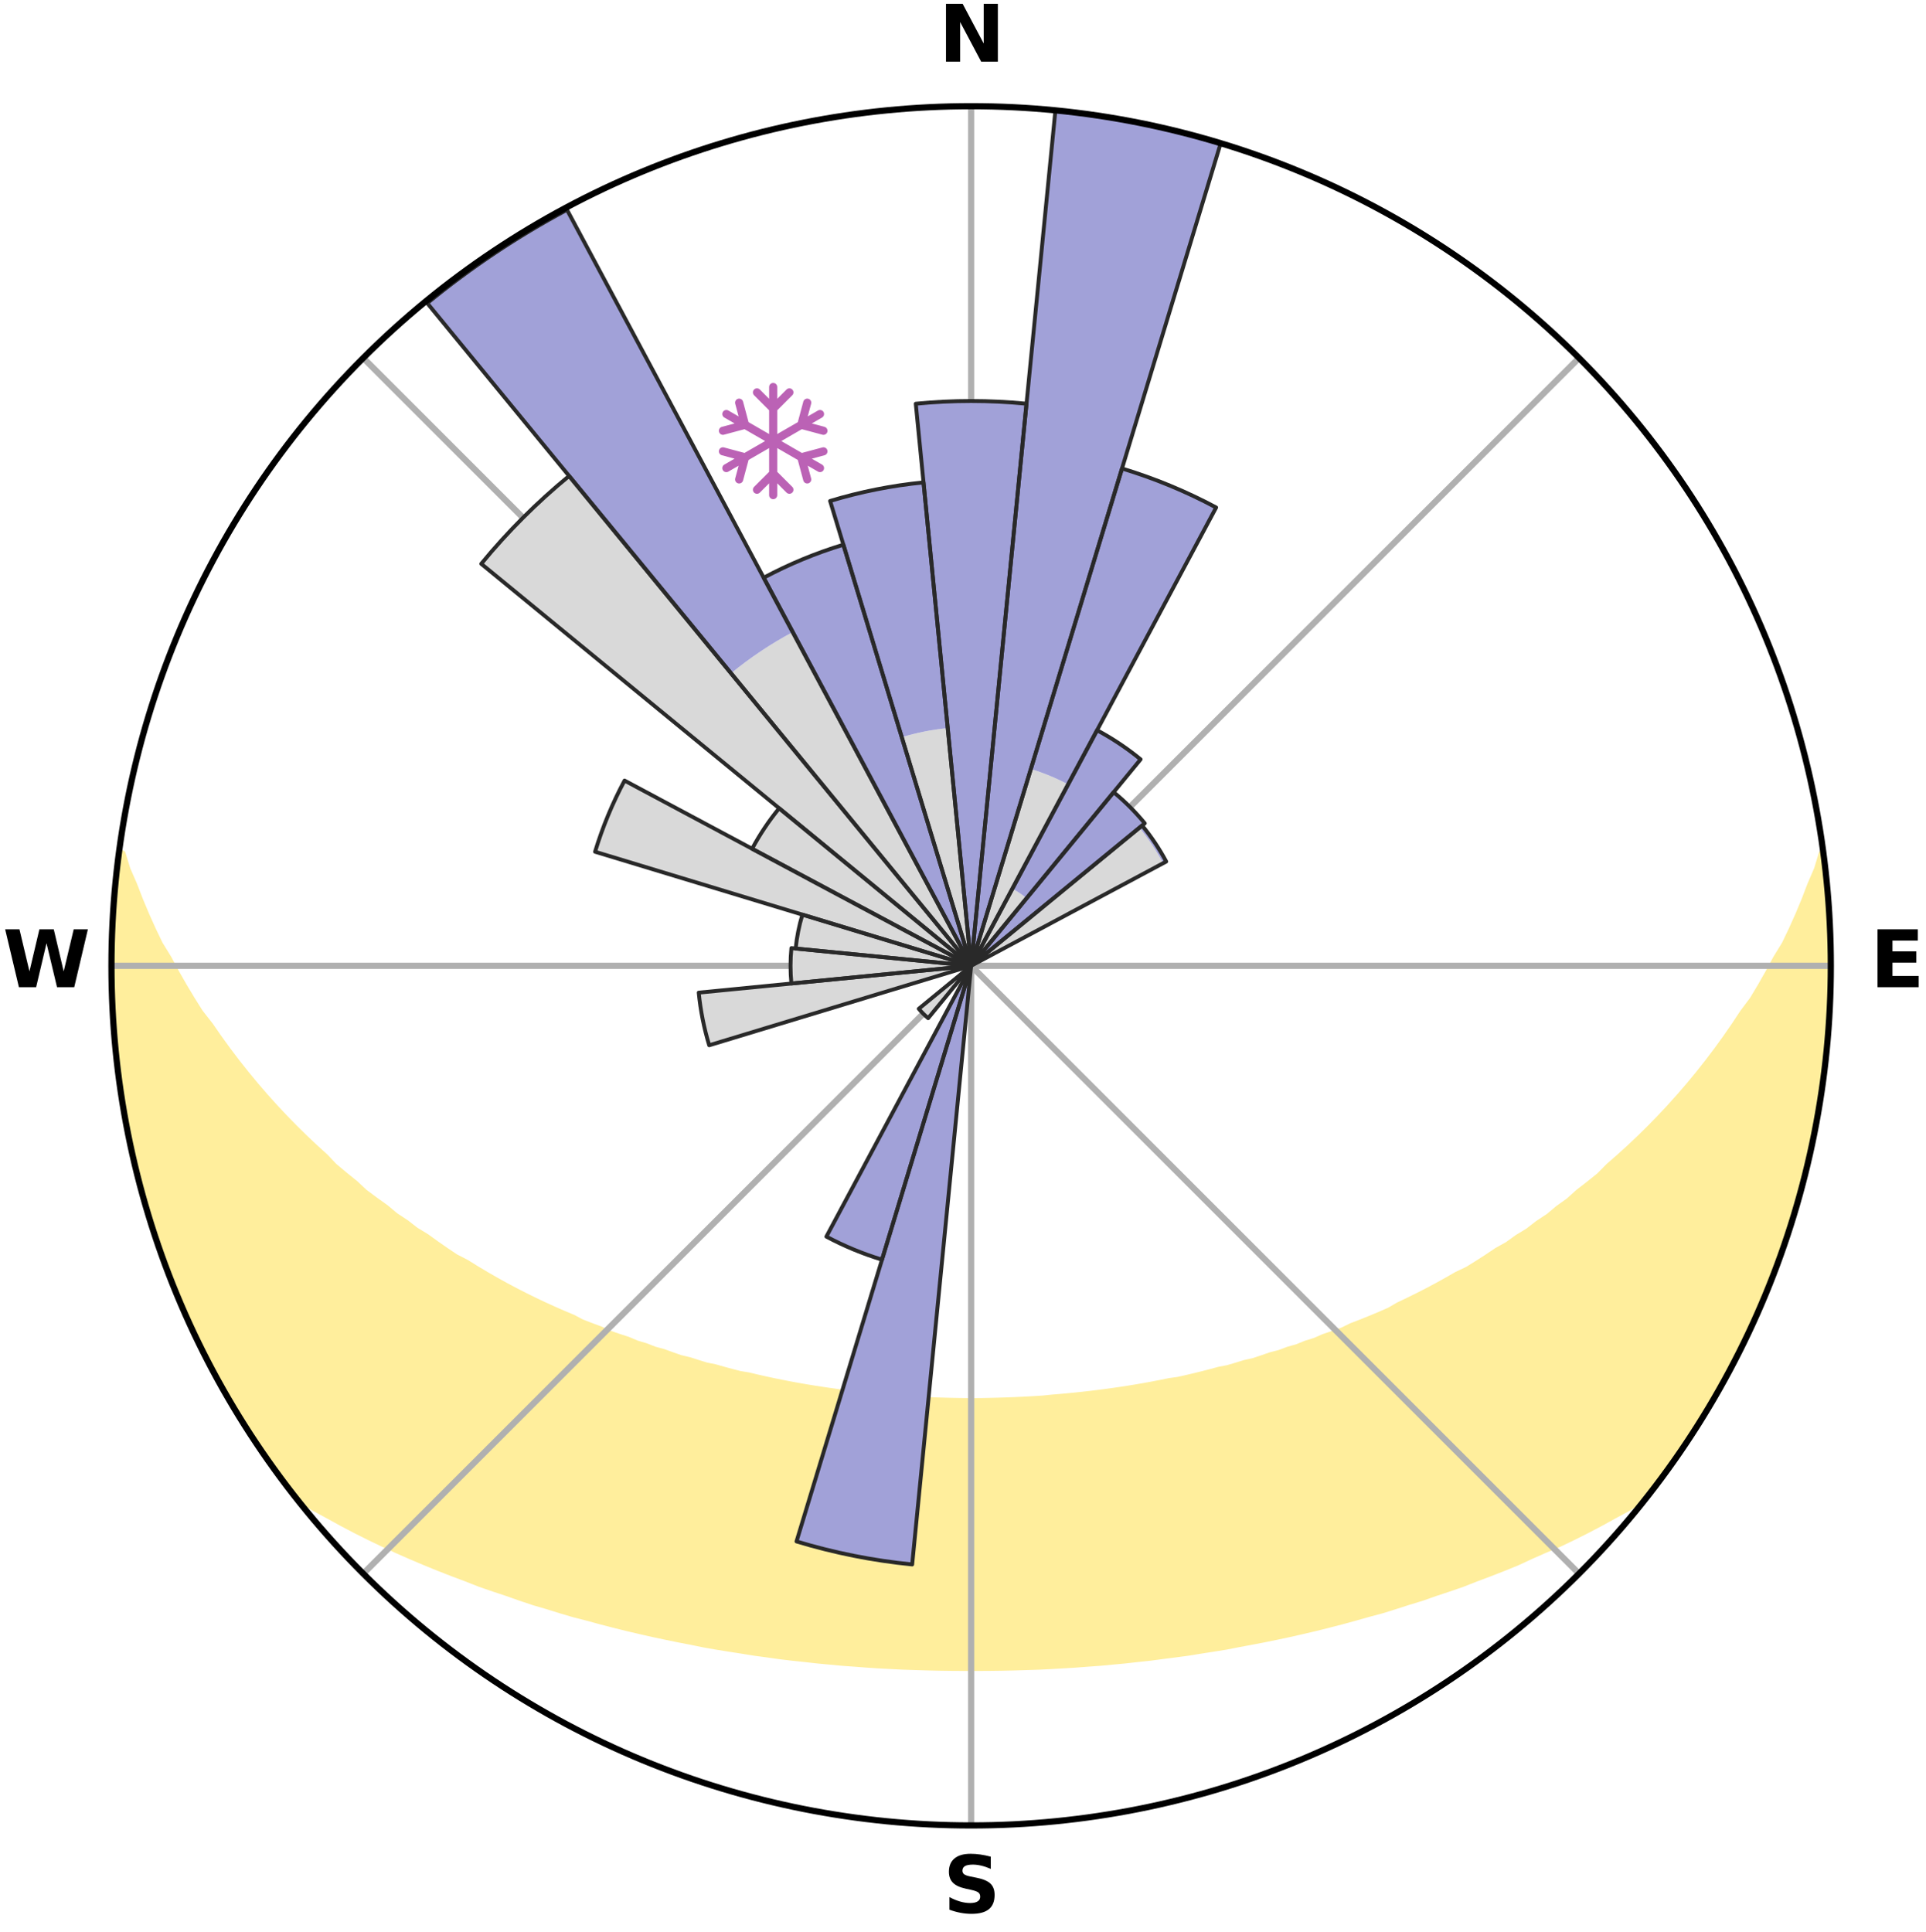 <?xml version="1.0" encoding="utf-8" standalone="no"?>
<!DOCTYPE svg PUBLIC "-//W3C//DTD SVG 1.1//EN"
  "http://www.w3.org/Graphics/SVG/1.1/DTD/svg11.dtd">
<svg xmlns:xlink="http://www.w3.org/1999/xlink" width="248.41pt" height="249.158pt" viewBox="0 0 248.41 249.158" xmlns="http://www.w3.org/2000/svg" version="1.1">
 <title>Ski Rose for Ochsenkopf</title>
 <defs>
  <style type="text/css">*{stroke-linejoin: round; stroke-linecap: butt}</style>
 </defs>
 <g id="figure_1">
  <g id="patch_1">
   <path d="M 0 249.158 
L 248.41 249.158 
L 248.41 0 
L 0 0 
z
" style="fill: #ffffff"/>
  </g>
  <g id="axes_1">
   <g id="patch_2">
    <path d="M 236.135 124.579 
C 236.135 110.018 233.267 95.599 227.695 82.147 
C 222.122 68.695 213.955 56.471 203.659 46.175 
C 193.363 35.879 181.139 27.711 167.687 22.139 
C 154.235 16.567 139.815 13.699 125.255 13.699 
C 110.694 13.699 96.275 16.567 82.823 22.139 
C 69.371 27.711 57.147 35.879 46.851 46.175 
C 36.555 56.471 28.387 68.695 22.815 82.147 
C 17.243 95.599 14.375 110.018 14.375 124.579 
C 14.375 139.14 17.243 153.559 22.815 167.011 
C 28.387 180.463 36.555 192.687 46.851 202.983 
C 57.147 213.279 69.371 221.447 82.823 227.019 
C 96.275 232.591 110.694 235.459 125.255 235.459 
C 139.815 235.459 154.235 232.591 167.687 227.019 
C 181.139 221.447 193.363 213.279 203.659 202.983 
C 213.955 192.687 222.122 180.463 227.695 167.011 
C 233.267 153.559 236.135 139.14 236.135 124.579 
M 125.255 124.579 
C 125.255 124.579 125.255 124.579 125.255 124.579 
C 125.255 124.579 125.255 124.579 125.255 124.579 
C 125.255 124.579 125.255 124.579 125.255 124.579 
C 125.255 124.579 125.255 124.579 125.255 124.579 
C 125.255 124.579 125.255 124.579 125.255 124.579 
C 125.255 124.579 125.255 124.579 125.255 124.579 
C 125.255 124.579 125.255 124.579 125.255 124.579 
C 125.255 124.579 125.255 124.579 125.255 124.579 
C 125.255 124.579 125.255 124.579 125.255 124.579 
C 125.255 124.579 125.255 124.579 125.255 124.579 
C 125.255 124.579 125.255 124.579 125.255 124.579 
C 125.255 124.579 125.255 124.579 125.255 124.579 
C 125.255 124.579 125.255 124.579 125.255 124.579 
C 125.255 124.579 125.255 124.579 125.255 124.579 
C 125.255 124.579 125.255 124.579 125.255 124.579 
C 125.255 124.579 125.255 124.579 125.255 124.579 
z
" style="fill: #ffffff"/>
   </g>
   <g id="PolyCollection_1">
    <defs>
     <path id="m25a419ae71" d="M 235.075 -139.037 
L 235.075 -139.037 
L 234.465 -137.022 
L 233.6 -135.012 
L 232.847 -133.047 
L 232.04 -131.11 
L 231.186 -129.204 
L 230.289 -127.329 
L 229.159 -125.486 
L 228.185 -123.681 
L 227.178 -121.91 
L 226.139 -120.174 
L 224.875 -118.486 
L 223.777 -116.825 
L 222.652 -115.201 
L 221.502 -113.613 
L 220.327 -112.063 
L 219.13 -110.549 
L 217.911 -109.074 
L 216.672 -107.636 
L 215.414 -106.236 
L 214.139 -104.874 
L 212.847 -103.55 
L 211.54 -102.264 
L 210.219 -101.016 
L 208.886 -99.806 
L 207.542 -98.634 
L 206.365 -97.44 
L 204.999 -96.34 
L 203.626 -95.277 
L 202.417 -94.184 
L 201.03 -93.192 
L 199.804 -92.164 
L 198.407 -91.242 
L 197.168 -90.278 
L 195.765 -89.424 
L 194.517 -88.523 
L 193.112 -87.736 
L 191.859 -86.896 
L 190.602 -86.087 
L 189.344 -85.305 
L 187.943 -84.642 
L 186.686 -83.919 
L 185.429 -83.223 
L 184.172 -82.554 
L 182.918 -81.911 
L 181.665 -81.294 
L 180.416 -80.702 
L 179.287 -80.039 
L 178.041 -79.495 
L 176.801 -78.975 
L 175.565 -78.478 
L 174.335 -78.003 
L 173.212 -77.452 
L 171.992 -77.019 
L 170.778 -76.607 
L 169.662 -76.117 
L 168.461 -75.744 
L 167.35 -75.291 
L 166.162 -74.955 
L 165.059 -74.539 
L 163.885 -74.236 
L 162.789 -73.854 
L 161.697 -73.489 
L 160.544 -73.233 
L 159.461 -72.899 
L 158.381 -72.581 
L 157.251 -72.366 
L 156.181 -72.076 
L 155.116 -71.8 
L 154.054 -71.538 
L 152.996 -71.29 
L 151.942 -71.054 
L 150.855 -70.906 
L 149.812 -70.693 
L 148.773 -70.491 
L 147.738 -70.3 
L 146.707 -70.121 
L 145.679 -69.951 
L 144.656 -69.792 
L 143.636 -69.643 
L 142.62 -69.503 
L 141.608 -69.372 
L 140.599 -69.25 
L 139.593 -69.136 
L 138.591 -69.031 
L 137.591 -68.934 
L 136.594 -68.844 
L 135.6 -68.762 
L 134.613 -68.656 
L 133.622 -68.592 
L 132.633 -68.535 
L 131.646 -68.485 
L 130.66 -68.441 
L 129.676 -68.405 
L 128.692 -68.374 
L 127.71 -68.35 
L 126.728 -68.328 
L 125.746 -68.32 
L 124.764 -68.321 
L 123.782 -68.333 
L 122.8 -68.352 
L 121.817 -68.376 
L 120.834 -68.408 
L 119.85 -68.445 
L 118.864 -68.49 
L 117.88 -68.565 
L 116.893 -68.626 
L 115.903 -68.694 
L 114.911 -68.77 
L 113.917 -68.852 
L 112.921 -68.943 
L 111.921 -69.04 
L 110.919 -69.146 
L 109.914 -69.261 
L 108.905 -69.383 
L 107.893 -69.515 
L 106.878 -69.655 
L 105.859 -69.806 
L 104.836 -69.965 
L 103.809 -70.135 
L 102.778 -70.316 
L 101.744 -70.507 
L 100.705 -70.71 
L 99.662 -70.924 
L 98.616 -71.15 
L 97.565 -71.388 
L 96.511 -71.639 
L 95.405 -71.82 
L 94.34 -72.096 
L 93.271 -72.386 
L 92.198 -72.691 
L 91.063 -72.921 
L 89.981 -73.255 
L 88.895 -73.604 
L 87.737 -73.877 
L 86.643 -74.259 
L 85.546 -74.658 
L 84.367 -74.978 
L 83.263 -75.412 
L 82.07 -75.768 
L 80.96 -76.239 
L 79.755 -76.632 
L 78.543 -77.045 
L 77.424 -77.575 
L 76.201 -78.029 
L 74.973 -78.504 
L 73.849 -79.099 
L 72.613 -79.618 
L 71.372 -80.161 
L 70.127 -80.729 
L 68.879 -81.32 
L 67.628 -81.937 
L 66.374 -82.58 
L 65.119 -83.249 
L 63.864 -83.945 
L 62.608 -84.668 
L 61.352 -85.419 
L 60.098 -86.199 
L 58.697 -86.922 
L 57.445 -87.761 
L 56.197 -88.63 
L 54.953 -89.528 
L 53.554 -90.38 
L 52.32 -91.341 
L 50.927 -92.26 
L 49.705 -93.285 
L 48.322 -94.275 
L 46.945 -95.3 
L 45.748 -96.424 
L 44.387 -97.521 
L 43.035 -98.655 
L 41.873 -99.88 
L 40.544 -101.087 
L 39.227 -102.331 
L 37.924 -103.613 
L 36.636 -104.933 
L 35.364 -106.291 
L 34.109 -107.686 
L 32.874 -109.12 
L 31.658 -110.591 
L 30.464 -112.1 
L 29.292 -113.646 
L 28.145 -115.228 
L 27.023 -116.848 
L 25.733 -118.492 
L 24.666 -120.187 
L 23.629 -121.918 
L 22.623 -123.683 
L 21.652 -125.483 
L 20.523 -127.322 
L 19.626 -129.191 
L 18.771 -131.092 
L 17.961 -133.023 
L 17.204 -134.983 
L 16.33 -136.989 
L 15.71 -139.001 
L 15.378 -139.045 
L 15.378 -139.045 
L 15.118 -137.128 
L 14.89 -135.206 
L 14.792 -133.273 
L 14.63 -131.345 
L 14.5 -129.415 
L 14.502 -127.479 
L 14.438 -125.546 
L 14.506 -123.613 
L 14.44 -121.677 
L 14.539 -119.745 
L 14.705 -117.818 
L 14.738 -115.881 
L 14.929 -113.956 
L 15.192 -112.039 
L 15.382 -110.114 
L 15.602 -108.191 
L 15.96 -106.289 
L 16.243 -104.375 
L 16.665 -102.486 
L 17.009 -100.582 
L 17.494 -98.708 
L 17.948 -96.828 
L 18.494 -94.972 
L 18.962 -93.094 
L 19.571 -91.257 
L 20.144 -89.409 
L 20.814 -87.595 
L 21.407 -85.752 
L 22.139 -83.961 
L 22.833 -82.155 
L 23.626 -80.389 
L 24.383 -78.609 
L 25.237 -76.873 
L 26.06 -75.122 
L 26.975 -73.418 
L 27.829 -71.681 
L 28.76 -69.985 
L 29.734 -68.313 
L 30.753 -66.669 
L 31.765 -65.019 
L 32.815 -63.395 
L 33.882 -61.78 
L 34.996 -60.198 
L 36.144 -58.641 
L 37.29 -57.081 
L 38.808 -55.816 
L 40.543 -54.748 
L 42.349 -53.771 
L 44.118 -52.796 
L 45.897 -51.861 
L 47.682 -50.966 
L 49.471 -50.107 
L 51.261 -49.282 
L 53.051 -48.492 
L 54.839 -47.734 
L 56.625 -47.007 
L 58.407 -46.31 
L 60.185 -45.643 
L 61.922 -44.959 
L 63.691 -44.348 
L 65.454 -43.763 
L 67.176 -43.155 
L 68.897 -42.578 
L 70.643 -42.07 
L 72.351 -41.537 
L 74.058 -41.034 
L 75.784 -40.594 
L 77.476 -40.13 
L 79.166 -39.694 
L 80.848 -39.274 
L 82.527 -38.88 
L 84.197 -38.5 
L 85.865 -38.146 
L 87.524 -37.804 
L 89.18 -37.487 
L 90.816 -37.15 
L 92.459 -36.863 
L 94.1 -36.599 
L 95.732 -36.345 
L 97.351 -36.081 
L 98.977 -35.866 
L 100.589 -35.636 
L 102.203 -35.444 
L 103.815 -35.274 
L 105.416 -35.092 
L 107.018 -34.942 
L 108.614 -34.791 
L 110.21 -34.677 
L 111.801 -34.555 
L 113.389 -34.449 
L 114.976 -34.366 
L 116.561 -34.289 
L 118.145 -34.238 
L 119.726 -34.189 
L 121.307 -34.153 
L 122.886 -34.132 
L 124.465 -34.124 
L 126.044 -34.124 
L 127.623 -34.132 
L 129.203 -34.153 
L 130.783 -34.188 
L 132.365 -34.237 
L 133.949 -34.287 
L 135.533 -34.365 
L 137.12 -34.457 
L 138.709 -34.553 
L 140.3 -34.675 
L 141.896 -34.789 
L 143.492 -34.94 
L 145.094 -35.089 
L 146.696 -35.271 
L 148.308 -35.441 
L 149.916 -35.655 
L 151.534 -35.862 
L 153.16 -36.077 
L 154.779 -36.341 
L 156.411 -36.596 
L 158.052 -36.858 
L 159.684 -37.176 
L 161.331 -37.483 
L 162.988 -37.799 
L 164.647 -38.141 
L 166.315 -38.494 
L 167.985 -38.875 
L 169.665 -39.268 
L 171.346 -39.689 
L 173.037 -40.125 
L 174.729 -40.589 
L 176.43 -41.069 
L 178.162 -41.531 
L 179.87 -42.064 
L 181.587 -42.616 
L 183.339 -43.149 
L 185.06 -43.758 
L 186.823 -44.342 
L 188.592 -44.953 
L 190.33 -45.636 
L 192.108 -46.304 
L 193.891 -47 
L 195.677 -47.727 
L 197.416 -48.537 
L 199.205 -49.327 
L 201.045 -50.1 
L 202.834 -50.959 
L 204.619 -51.855 
L 206.399 -52.789 
L 208.168 -53.765 
L 209.973 -54.743 
L 211.708 -55.811 
L 213.213 -57.087 
L 214.383 -58.627 
L 215.524 -60.191 
L 216.614 -61.79 
L 217.679 -63.405 
L 218.756 -65.013 
L 219.698 -66.704 
L 220.792 -68.304 
L 221.74 -69.99 
L 222.68 -71.681 
L 223.544 -73.413 
L 224.452 -75.121 
L 225.311 -76.855 
L 226.124 -78.61 
L 226.85 -80.404 
L 227.651 -82.165 
L 228.419 -83.942 
L 229.076 -85.762 
L 229.768 -87.569 
L 230.32 -89.425 
L 230.936 -91.258 
L 231.53 -93.099 
L 232.081 -94.953 
L 232.59 -96.82 
L 233.059 -98.698 
L 233.493 -100.583 
L 233.885 -102.478 
L 234.237 -104.38 
L 234.561 -106.288 
L 234.834 -108.202 
L 235.068 -110.122 
L 235.283 -112.043 
L 235.607 -113.953 
L 235.728 -115.885 
L 235.837 -117.816 
L 235.884 -119.749 
L 236.091 -121.677 
L 236.067 -123.612 
L 236.007 -125.546 
L 236.081 -127.481 
L 235.983 -129.414 
L 235.822 -131.342 
L 235.657 -133.268 
L 235.597 -135.204 
L 235.338 -137.121 
L 235.075 -139.037 
z
" style="stroke: #ffee9c"/>
    </defs>
    <g clip-path="url(#p016d5d7c89)">
     <use xlink:href="#m25a419ae71" x="0" y="249.158" style="fill: #ffee9c; stroke: #ffee9c"/>
    </g>
   </g>
   <g id="matplotlib.axis_1">
    <g id="xtick_1">
     <g id="line2d_1">
      <path d="M 125.255 124.579 
L 125.255 13.699 
" clip-path="url(#p016d5d7c89)" style="fill: none; stroke: #b0b0b0; stroke-width: 0.8; stroke-linecap: square"/>
     </g>
     <g id="text_1">
      <!-- N -->
      <g transform="translate(121.07 7.958) scale(0.1 -0.1)">
       <defs>
        <path id="DejaVuSans-Bold-4e" d="M 588 4666 
L 1931 4666 
L 3628 1466 
L 3628 4666 
L 4769 4666 
L 4769 0 
L 3425 0 
L 1728 3200 
L 1728 0 
L 588 0 
L 588 4666 
z
" transform="scale(0.016)"/>
       </defs>
       <use xlink:href="#DejaVuSans-Bold-4e"/>
      </g>
     </g>
    </g>
    <g id="xtick_2">
     <g id="line2d_2">
      <path d="M 125.255 124.579 
L 203.659 46.175 
" clip-path="url(#p016d5d7c89)" style="fill: none; stroke: #b0b0b0; stroke-width: 0.8; stroke-linecap: square"/>
     </g>
    </g>
    <g id="xtick_3">
     <g id="line2d_3">
      <path d="M 125.255 124.579 
L 236.135 124.579 
" clip-path="url(#p016d5d7c89)" style="fill: none; stroke: #b0b0b0; stroke-width: 0.8; stroke-linecap: square"/>
     </g>
     <g id="text_2">
      <!-- E -->
      <g transform="translate(241.219 127.338) scale(0.1 -0.1)">
       <defs>
        <path id="DejaVuSans-Bold-45" d="M 588 4666 
L 3834 4666 
L 3834 3756 
L 1791 3756 
L 1791 2888 
L 3713 2888 
L 3713 1978 
L 1791 1978 
L 1791 909 
L 3903 909 
L 3903 0 
L 588 0 
L 588 4666 
z
" transform="scale(0.016)"/>
       </defs>
       <use xlink:href="#DejaVuSans-Bold-45"/>
      </g>
     </g>
    </g>
    <g id="xtick_4">
     <g id="line2d_4">
      <path d="M 125.255 124.579 
L 203.659 202.983 
" clip-path="url(#p016d5d7c89)" style="fill: none; stroke: #b0b0b0; stroke-width: 0.8; stroke-linecap: square"/>
     </g>
    </g>
    <g id="xtick_5">
     <g id="line2d_5">
      <path d="M 125.255 124.579 
L 125.255 235.459 
" clip-path="url(#p016d5d7c89)" style="fill: none; stroke: #b0b0b0; stroke-width: 0.8; stroke-linecap: square"/>
     </g>
     <g id="text_3">
      <!-- S -->
      <g transform="translate(121.654 246.718) scale(0.1 -0.1)">
       <defs>
        <path id="DejaVuSans-Bold-53" d="M 3834 4519 
L 3834 3531 
Q 3450 3703 3084 3790 
Q 2719 3878 2394 3878 
Q 1963 3878 1756 3759 
Q 1550 3641 1550 3391 
Q 1550 3203 1689 3098 
Q 1828 2994 2194 2919 
L 2706 2816 
Q 3484 2659 3812 2340 
Q 4141 2022 4141 1434 
Q 4141 663 3683 286 
Q 3225 -91 2284 -91 
Q 1841 -91 1394 -6 
Q 947 78 500 244 
L 500 1259 
Q 947 1022 1364 901 
Q 1781 781 2169 781 
Q 2563 781 2772 912 
Q 2981 1044 2981 1288 
Q 2981 1506 2839 1625 
Q 2697 1744 2272 1838 
L 1806 1941 
Q 1106 2091 782 2419 
Q 459 2747 459 3303 
Q 459 4000 909 4375 
Q 1359 4750 2203 4750 
Q 2588 4750 2994 4692 
Q 3400 4634 3834 4519 
z
" transform="scale(0.016)"/>
       </defs>
       <use xlink:href="#DejaVuSans-Bold-53"/>
      </g>
     </g>
    </g>
    <g id="xtick_6">
     <g id="line2d_6">
      <path d="M 125.255 124.579 
L 46.851 202.983 
" clip-path="url(#p016d5d7c89)" style="fill: none; stroke: #b0b0b0; stroke-width: 0.8; stroke-linecap: square"/>
     </g>
    </g>
    <g id="xtick_7">
     <g id="line2d_7">
      <path d="M 125.255 124.579 
L 14.375 124.579 
" clip-path="url(#p016d5d7c89)" style="fill: none; stroke: #b0b0b0; stroke-width: 0.8; stroke-linecap: square"/>
     </g>
     <g id="text_4">
      <!-- W -->
      <g transform="translate(0.36 127.338) scale(0.1 -0.1)">
       <defs>
        <path id="DejaVuSans-Bold-57" d="M 191 4666 
L 1344 4666 
L 2150 1275 
L 2950 4666 
L 4109 4666 
L 4909 1275 
L 5716 4666 
L 6859 4666 
L 5759 0 
L 4372 0 
L 3525 3547 
L 2688 0 
L 1300 0 
L 191 4666 
z
" transform="scale(0.016)"/>
       </defs>
       <use xlink:href="#DejaVuSans-Bold-57"/>
      </g>
     </g>
    </g>
    <g id="xtick_8">
     <g id="line2d_8">
      <path d="M 125.255 124.579 
L 46.851 46.175 
" clip-path="url(#p016d5d7c89)" style="fill: none; stroke: #b0b0b0; stroke-width: 0.8; stroke-linecap: square"/>
     </g>
    </g>
   </g>
   <g id="matplotlib.axis_2"/>
   <g id="patch_3">
    <path d="M 125.255 124.579 
C 125.255 124.579 125.255 124.579 125.255 124.579 
C 125.255 124.579 125.255 124.579 125.255 124.579 
L 125.255 124.579 
C 125.255 124.579 125.255 124.579 125.255 124.579 
C 125.255 124.579 125.255 124.579 125.255 124.579 
z
" clip-path="url(#p016d5d7c89)" style="fill: #d9d9d9"/>
   </g>
   <g id="patch_4">
    <path d="M 125.255 124.579 
C 125.255 124.579 125.255 124.579 125.255 124.579 
C 125.255 124.579 125.255 124.579 125.255 124.579 
L 125.255 124.579 
C 125.255 124.579 125.255 124.579 125.255 124.579 
C 125.255 124.579 125.255 124.579 125.255 124.579 
z
" clip-path="url(#p016d5d7c89)" style="fill: #d9d9d9"/>
   </g>
   <g id="patch_5">
    <path d="M 125.255 124.579 
C 125.255 124.579 125.255 124.579 125.255 124.579 
C 125.255 124.579 125.255 124.579 125.255 124.579 
L 137.76 101.183 
C 136.994 100.774 136.209 100.402 135.407 100.07 
C 134.605 99.738 133.787 99.445 132.956 99.193 
z
" clip-path="url(#p016d5d7c89)" style="fill: #d9d9d9"/>
   </g>
   <g id="patch_6">
    <path d="M 125.255 124.579 
C 125.255 124.579 125.255 124.579 125.255 124.579 
C 125.255 124.579 125.255 124.579 125.255 124.579 
L 132.409 115.861 
C 132.124 115.627 131.827 115.407 131.52 115.202 
C 131.213 114.997 130.897 114.807 130.571 114.633 
z
" clip-path="url(#p016d5d7c89)" style="fill: #d9d9d9"/>
   </g>
   <g id="patch_7">
    <path d="M 125.255 124.579 
C 125.255 124.579 125.255 124.579 125.255 124.579 
C 125.255 124.579 125.255 124.579 125.255 124.579 
L 125.255 124.579 
C 125.255 124.579 125.255 124.579 125.255 124.579 
C 125.255 124.579 125.255 124.579 125.255 124.579 
z
" clip-path="url(#p016d5d7c89)" style="fill: #d9d9d9"/>
   </g>
   <g id="patch_8">
    <path d="M 125.255 124.579 
C 125.255 124.579 125.255 124.579 125.255 124.579 
C 125.255 124.579 125.255 124.579 125.255 124.579 
L 150.02 111.342 
C 149.587 110.531 149.114 109.742 148.603 108.978 
C 148.093 108.214 147.545 107.475 146.962 106.765 
z
" clip-path="url(#p016d5d7c89)" style="fill: #d9d9d9"/>
   </g>
   <g id="patch_9">
    <path d="M 125.255 124.579 
C 125.255 124.579 125.255 124.579 125.255 124.579 
C 125.255 124.579 125.255 124.579 125.255 124.579 
L 125.255 124.579 
C 125.255 124.579 125.255 124.579 125.255 124.579 
C 125.255 124.579 125.255 124.579 125.255 124.579 
z
" clip-path="url(#p016d5d7c89)" style="fill: #d9d9d9"/>
   </g>
   <g id="patch_10">
    <path d="M 125.255 124.579 
C 125.255 124.579 125.255 124.579 125.255 124.579 
C 125.255 124.579 125.255 124.579 125.255 124.579 
L 125.255 124.579 
C 125.255 124.579 125.255 124.579 125.255 124.579 
C 125.255 124.579 125.255 124.579 125.255 124.579 
z
" clip-path="url(#p016d5d7c89)" style="fill: #d9d9d9"/>
   </g>
   <g id="patch_11">
    <path d="M 125.255 124.579 
C 125.255 124.579 125.255 124.579 125.255 124.579 
C 125.255 124.579 125.255 124.579 125.255 124.579 
L 125.255 124.579 
C 125.255 124.579 125.255 124.579 125.255 124.579 
C 125.255 124.579 125.255 124.579 125.255 124.579 
z
" clip-path="url(#p016d5d7c89)" style="fill: #d9d9d9"/>
   </g>
   <g id="patch_12">
    <path d="M 125.255 124.579 
C 125.255 124.579 125.255 124.579 125.255 124.579 
C 125.255 124.579 125.255 124.579 125.255 124.579 
L 125.255 124.579 
C 125.255 124.579 125.255 124.579 125.255 124.579 
C 125.255 124.579 125.255 124.579 125.255 124.579 
z
" clip-path="url(#p016d5d7c89)" style="fill: #d9d9d9"/>
   </g>
   <g id="patch_13">
    <path d="M 125.255 124.579 
C 125.255 124.579 125.255 124.579 125.255 124.579 
C 125.255 124.579 125.255 124.579 125.255 124.579 
L 125.255 124.579 
C 125.255 124.579 125.255 124.579 125.255 124.579 
C 125.255 124.579 125.255 124.579 125.255 124.579 
z
" clip-path="url(#p016d5d7c89)" style="fill: #d9d9d9"/>
   </g>
   <g id="patch_14">
    <path d="M 125.255 124.579 
C 125.255 124.579 125.255 124.579 125.255 124.579 
C 125.255 124.579 125.255 124.579 125.255 124.579 
L 125.255 124.579 
C 125.255 124.579 125.255 124.579 125.255 124.579 
C 125.255 124.579 125.255 124.579 125.255 124.579 
z
" clip-path="url(#p016d5d7c89)" style="fill: #d9d9d9"/>
   </g>
   <g id="patch_15">
    <path d="M 125.255 124.579 
C 125.255 124.579 125.255 124.579 125.255 124.579 
C 125.255 124.579 125.255 124.579 125.255 124.579 
L 125.255 124.579 
C 125.255 124.579 125.255 124.579 125.255 124.579 
C 125.255 124.579 125.255 124.579 125.255 124.579 
z
" clip-path="url(#p016d5d7c89)" style="fill: #d9d9d9"/>
   </g>
   <g id="patch_16">
    <path d="M 125.255 124.579 
C 125.255 124.579 125.255 124.579 125.255 124.579 
C 125.255 124.579 125.255 124.579 125.255 124.579 
L 125.255 124.579 
C 125.255 124.579 125.255 124.579 125.255 124.579 
C 125.255 124.579 125.255 124.579 125.255 124.579 
z
" clip-path="url(#p016d5d7c89)" style="fill: #d9d9d9"/>
   </g>
   <g id="patch_17">
    <path d="M 125.255 124.579 
C 125.255 124.579 125.255 124.579 125.255 124.579 
C 125.255 124.579 125.255 124.579 125.255 124.579 
L 125.255 124.579 
C 125.255 124.579 125.255 124.579 125.255 124.579 
C 125.255 124.579 125.255 124.579 125.255 124.579 
z
" clip-path="url(#p016d5d7c89)" style="fill: #d9d9d9"/>
   </g>
   <g id="patch_18">
    <path d="M 125.255 124.579 
C 125.255 124.579 125.255 124.579 125.255 124.579 
C 125.255 124.579 125.255 124.579 125.255 124.579 
L 125.255 124.579 
C 125.255 124.579 125.255 124.579 125.255 124.579 
C 125.255 124.579 125.255 124.579 125.255 124.579 
z
" clip-path="url(#p016d5d7c89)" style="fill: #d9d9d9"/>
   </g>
   <g id="patch_19">
    <path d="M 125.255 124.579 
C 125.255 124.579 125.255 124.579 125.255 124.579 
C 125.255 124.579 125.255 124.579 125.255 124.579 
L 125.255 124.579 
C 125.255 124.579 125.255 124.579 125.255 124.579 
C 125.255 124.579 125.255 124.579 125.255 124.579 
z
" clip-path="url(#p016d5d7c89)" style="fill: #d9d9d9"/>
   </g>
   <g id="patch_20">
    <path d="M 125.255 124.579 
C 125.255 124.579 125.255 124.579 125.255 124.579 
C 125.255 124.579 125.255 124.579 125.255 124.579 
L 125.255 124.579 
C 125.255 124.579 125.255 124.579 125.255 124.579 
C 125.255 124.579 125.255 124.579 125.255 124.579 
z
" clip-path="url(#p016d5d7c89)" style="fill: #d9d9d9"/>
   </g>
   <g id="patch_21">
    <path d="M 125.255 124.579 
C 125.255 124.579 125.255 124.579 125.255 124.579 
C 125.255 124.579 125.255 124.579 125.255 124.579 
L 125.255 124.579 
C 125.255 124.579 125.255 124.579 125.255 124.579 
C 125.255 124.579 125.255 124.579 125.255 124.579 
z
" clip-path="url(#p016d5d7c89)" style="fill: #d9d9d9"/>
   </g>
   <g id="patch_22">
    <path d="M 125.255 124.579 
C 125.255 124.579 125.255 124.579 125.255 124.579 
C 125.255 124.579 125.255 124.579 125.255 124.579 
L 125.255 124.579 
C 125.255 124.579 125.255 124.579 125.255 124.579 
C 125.255 124.579 125.255 124.579 125.255 124.579 
z
" clip-path="url(#p016d5d7c89)" style="fill: #d9d9d9"/>
   </g>
   <g id="patch_23">
    <path d="M 125.255 124.579 
C 125.255 124.579 125.255 124.579 125.255 124.579 
C 125.255 124.579 125.255 124.579 125.255 124.579 
L 118.502 130.121 
C 118.684 130.342 118.876 130.554 119.078 130.756 
C 119.28 130.958 119.492 131.15 119.713 131.332 
z
" clip-path="url(#p016d5d7c89)" style="fill: #d9d9d9"/>
   </g>
   <g id="patch_24">
    <path d="M 125.255 124.579 
C 125.255 124.579 125.255 124.579 125.255 124.579 
C 125.255 124.579 125.255 124.579 125.255 124.579 
L 125.255 124.579 
C 125.255 124.579 125.255 124.579 125.255 124.579 
C 125.255 124.579 125.255 124.579 125.255 124.579 
z
" clip-path="url(#p016d5d7c89)" style="fill: #d9d9d9"/>
   </g>
   <g id="patch_25">
    <path d="M 125.255 124.579 
C 125.255 124.579 125.255 124.579 125.255 124.579 
C 125.255 124.579 125.255 124.579 125.255 124.579 
L 125.255 124.579 
C 125.255 124.579 125.255 124.579 125.255 124.579 
C 125.255 124.579 125.255 124.579 125.255 124.579 
z
" clip-path="url(#p016d5d7c89)" style="fill: #d9d9d9"/>
   </g>
   <g id="patch_26">
    <path d="M 125.255 124.579 
C 125.255 124.579 125.255 124.579 125.255 124.579 
C 125.255 124.579 125.255 124.579 125.255 124.579 
L 90.121 128.039 
C 90.234 129.189 90.403 130.333 90.629 131.467 
C 90.854 132.6 91.135 133.722 91.471 134.827 
z
" clip-path="url(#p016d5d7c89)" style="fill: #d9d9d9"/>
   </g>
   <g id="patch_27">
    <path d="M 125.255 124.579 
C 125.255 124.579 125.255 124.579 125.255 124.579 
C 125.255 124.579 125.255 124.579 125.255 124.579 
L 102.072 122.296 
C 101.997 123.055 101.96 123.817 101.96 124.579 
C 101.96 125.342 101.997 126.104 102.072 126.862 
z
" clip-path="url(#p016d5d7c89)" style="fill: #d9d9d9"/>
   </g>
   <g id="patch_28">
    <path d="M 125.255 124.579 
C 125.255 124.579 125.255 124.579 125.255 124.579 
C 125.255 124.579 125.255 124.579 125.255 124.579 
L 103.492 117.977 
C 103.276 118.69 103.095 119.412 102.95 120.142 
C 102.804 120.872 102.695 121.609 102.622 122.35 
z
" clip-path="url(#p016d5d7c89)" style="fill: #d9d9d9"/>
   </g>
   <g id="patch_29">
    <path d="M 125.255 124.579 
C 125.255 124.579 125.255 124.579 125.255 124.579 
C 125.255 124.579 125.255 124.579 125.255 124.579 
L 80.554 100.686 
C 79.771 102.149 79.062 103.65 78.427 105.182 
C 77.792 106.715 77.233 108.278 76.751 109.866 
z
" clip-path="url(#p016d5d7c89)" style="fill: #d9d9d9"/>
   </g>
   <g id="patch_30">
    <path d="M 125.255 124.579 
C 125.255 124.579 125.255 124.579 125.255 124.579 
C 125.255 124.579 125.255 124.579 125.255 124.579 
L 100.495 104.259 
C 99.83 105.07 99.205 105.912 98.623 106.784 
C 98.04 107.656 97.501 108.555 97.007 109.48 
z
" clip-path="url(#p016d5d7c89)" style="fill: #d9d9d9"/>
   </g>
   <g id="patch_31">
    <path d="M 125.255 124.579 
C 125.255 124.579 125.255 124.579 125.255 124.579 
C 125.255 124.579 125.255 124.579 125.255 124.579 
L 73.4 61.394 
C 71.332 63.091 69.348 64.889 67.456 66.78 
C 65.564 68.672 63.767 70.656 62.069 72.724 
z
" clip-path="url(#p016d5d7c89)" style="fill: #d9d9d9"/>
   </g>
   <g id="patch_32">
    <path d="M 125.255 124.579 
C 125.255 124.579 125.255 124.579 125.255 124.579 
C 125.255 124.579 125.255 124.579 125.255 124.579 
L 102.245 81.531 
C 100.836 82.284 99.465 83.106 98.137 83.994 
C 96.808 84.881 95.524 85.834 94.289 86.847 
z
" clip-path="url(#p016d5d7c89)" style="fill: #d9d9d9"/>
   </g>
   <g id="patch_33">
    <path d="M 125.255 124.579 
C 125.255 124.579 125.255 124.579 125.255 124.579 
C 125.255 124.579 125.255 124.579 125.255 124.579 
L 125.255 124.579 
C 125.255 124.579 125.255 124.579 125.255 124.579 
C 125.255 124.579 125.255 124.579 125.255 124.579 
z
" clip-path="url(#p016d5d7c89)" style="fill: #d9d9d9"/>
   </g>
   <g id="patch_34">
    <path d="M 125.255 124.579 
C 125.255 124.579 125.255 124.579 125.255 124.579 
C 125.255 124.579 125.255 124.579 125.255 124.579 
L 122.234 93.911 
C 121.231 94.01 120.232 94.158 119.243 94.355 
C 118.254 94.552 117.275 94.797 116.309 95.09 
z
" clip-path="url(#p016d5d7c89)" style="fill: #d9d9d9"/>
   </g>
   <g id="patch_35">
    <path d="M 125.255 124.579 
C 125.255 124.579 125.255 124.579 125.255 124.579 
C 125.255 124.579 125.255 124.579 125.255 124.579 
L 132.396 52.075 
C 130.023 51.842 127.639 51.725 125.255 51.725 
C 122.87 51.725 120.487 51.842 118.114 52.075 
z
" clip-path="url(#p016d5d7c89)" style="fill: #a1a1d8"/>
   </g>
   <g id="patch_36">
    <path d="M 125.255 124.579 
C 125.255 124.579 125.255 124.579 125.255 124.579 
C 125.255 124.579 125.255 124.579 125.255 124.579 
L 157.442 18.474 
C 153.969 17.42 150.446 16.538 146.886 15.83 
C 143.327 15.122 139.735 14.589 136.123 14.233 
z
" clip-path="url(#p016d5d7c89)" style="fill: #a1a1d8"/>
   </g>
   <g id="patch_37">
    <path d="M 132.956 99.193 
C 133.787 99.445 134.605 99.738 135.407 100.07 
C 136.209 100.402 136.994 100.774 137.76 101.183 
L 156.855 65.459 
C 154.92 64.424 152.936 63.486 150.908 62.646 
C 148.881 61.806 146.814 61.067 144.714 60.43 
z
" clip-path="url(#p016d5d7c89)" style="fill: #a1a1d8"/>
   </g>
   <g id="patch_38">
    <path d="M 130.571 114.633 
C 130.897 114.807 131.213 114.997 131.52 115.202 
C 131.827 115.407 132.124 115.627 132.409 115.861 
L 147.112 97.946 
C 146.24 97.231 145.334 96.559 144.396 95.932 
C 143.459 95.306 142.491 94.725 141.496 94.194 
z
" clip-path="url(#p016d5d7c89)" style="fill: #a1a1d8"/>
   </g>
   <g id="patch_39">
    <path d="M 125.255 124.579 
C 125.255 124.579 125.255 124.579 125.255 124.579 
C 125.255 124.579 125.255 124.579 125.255 124.579 
L 147.651 106.199 
C 147.049 105.466 146.412 104.763 145.742 104.092 
C 145.071 103.422 144.368 102.785 143.635 102.183 
z
" clip-path="url(#p016d5d7c89)" style="fill: #a1a1d8"/>
   </g>
   <g id="patch_40">
    <path d="M 146.962 106.765 
C 147.545 107.475 148.093 108.214 148.603 108.978 
C 149.114 109.742 149.587 110.531 150.02 111.342 
L 150.416 111.13 
C 149.976 110.306 149.496 109.505 148.977 108.729 
C 148.458 107.952 147.901 107.202 147.309 106.48 
z
" clip-path="url(#p016d5d7c89)" style="fill: #a1a1d8"/>
   </g>
   <g id="patch_41">
    <path d="M 125.255 124.579 
C 125.255 124.579 125.255 124.579 125.255 124.579 
C 125.255 124.579 125.255 124.579 125.255 124.579 
L 125.255 124.579 
C 125.255 124.579 125.255 124.579 125.255 124.579 
C 125.255 124.579 125.255 124.579 125.255 124.579 
z
" clip-path="url(#p016d5d7c89)" style="fill: #a1a1d8"/>
   </g>
   <g id="patch_42">
    <path d="M 125.255 124.579 
C 125.255 124.579 125.255 124.579 125.255 124.579 
C 125.255 124.579 125.255 124.579 125.255 124.579 
L 125.255 124.579 
C 125.255 124.579 125.255 124.579 125.255 124.579 
C 125.255 124.579 125.255 124.579 125.255 124.579 
z
" clip-path="url(#p016d5d7c89)" style="fill: #a1a1d8"/>
   </g>
   <g id="patch_43">
    <path d="M 125.255 124.579 
C 125.255 124.579 125.255 124.579 125.255 124.579 
C 125.255 124.579 125.255 124.579 125.255 124.579 
L 125.255 124.579 
C 125.255 124.579 125.255 124.579 125.255 124.579 
C 125.255 124.579 125.255 124.579 125.255 124.579 
z
" clip-path="url(#p016d5d7c89)" style="fill: #a1a1d8"/>
   </g>
   <g id="patch_44">
    <path d="M 125.255 124.579 
C 125.255 124.579 125.255 124.579 125.255 124.579 
C 125.255 124.579 125.255 124.579 125.255 124.579 
L 125.255 124.579 
C 125.255 124.579 125.255 124.579 125.255 124.579 
C 125.255 124.579 125.255 124.579 125.255 124.579 
z
" clip-path="url(#p016d5d7c89)" style="fill: #a1a1d8"/>
   </g>
   <g id="patch_45">
    <path d="M 125.255 124.579 
C 125.255 124.579 125.255 124.579 125.255 124.579 
C 125.255 124.579 125.255 124.579 125.255 124.579 
L 125.255 124.579 
C 125.255 124.579 125.255 124.579 125.255 124.579 
C 125.255 124.579 125.255 124.579 125.255 124.579 
z
" clip-path="url(#p016d5d7c89)" style="fill: #a1a1d8"/>
   </g>
   <g id="patch_46">
    <path d="M 125.255 124.579 
C 125.255 124.579 125.255 124.579 125.255 124.579 
C 125.255 124.579 125.255 124.579 125.255 124.579 
L 125.255 124.579 
C 125.255 124.579 125.255 124.579 125.255 124.579 
C 125.255 124.579 125.255 124.579 125.255 124.579 
z
" clip-path="url(#p016d5d7c89)" style="fill: #a1a1d8"/>
   </g>
   <g id="patch_47">
    <path d="M 125.255 124.579 
C 125.255 124.579 125.255 124.579 125.255 124.579 
C 125.255 124.579 125.255 124.579 125.255 124.579 
L 125.255 124.579 
C 125.255 124.579 125.255 124.579 125.255 124.579 
C 125.255 124.579 125.255 124.579 125.255 124.579 
z
" clip-path="url(#p016d5d7c89)" style="fill: #a1a1d8"/>
   </g>
   <g id="patch_48">
    <path d="M 125.255 124.579 
C 125.255 124.579 125.255 124.579 125.255 124.579 
C 125.255 124.579 125.255 124.579 125.255 124.579 
L 125.255 124.579 
C 125.255 124.579 125.255 124.579 125.255 124.579 
C 125.255 124.579 125.255 124.579 125.255 124.579 
z
" clip-path="url(#p016d5d7c89)" style="fill: #a1a1d8"/>
   </g>
   <g id="patch_49">
    <path d="M 125.255 124.579 
C 125.255 124.579 125.255 124.579 125.255 124.579 
C 125.255 124.579 125.255 124.579 125.255 124.579 
L 125.255 124.579 
C 125.255 124.579 125.255 124.579 125.255 124.579 
C 125.255 124.579 125.255 124.579 125.255 124.579 
z
" clip-path="url(#p016d5d7c89)" style="fill: #a1a1d8"/>
   </g>
   <g id="patch_50">
    <path d="M 125.255 124.579 
C 125.255 124.579 125.255 124.579 125.255 124.579 
C 125.255 124.579 125.255 124.579 125.255 124.579 
L 125.255 124.579 
C 125.255 124.579 125.255 124.579 125.255 124.579 
C 125.255 124.579 125.255 124.579 125.255 124.579 
z
" clip-path="url(#p016d5d7c89)" style="fill: #a1a1d8"/>
   </g>
   <g id="patch_51">
    <path d="M 125.255 124.579 
C 125.255 124.579 125.255 124.579 125.255 124.579 
C 125.255 124.579 125.255 124.579 125.255 124.579 
L 125.255 124.579 
C 125.255 124.579 125.255 124.579 125.255 124.579 
C 125.255 124.579 125.255 124.579 125.255 124.579 
z
" clip-path="url(#p016d5d7c89)" style="fill: #a1a1d8"/>
   </g>
   <g id="patch_52">
    <path d="M 125.255 124.579 
C 125.255 124.579 125.255 124.579 125.255 124.579 
C 125.255 124.579 125.255 124.579 125.255 124.579 
L 102.732 198.827 
C 105.162 199.564 107.627 200.181 110.118 200.677 
C 112.609 201.172 115.122 201.545 117.65 201.794 
z
" clip-path="url(#p016d5d7c89)" style="fill: #a1a1d8"/>
   </g>
   <g id="patch_53">
    <path d="M 125.255 124.579 
C 125.255 124.579 125.255 124.579 125.255 124.579 
C 125.255 124.579 125.255 124.579 125.255 124.579 
L 106.585 159.508 
C 107.728 160.119 108.901 160.674 110.098 161.17 
C 111.296 161.666 112.517 162.103 113.758 162.479 
z
" clip-path="url(#p016d5d7c89)" style="fill: #a1a1d8"/>
   </g>
   <g id="patch_54">
    <path d="M 125.255 124.579 
C 125.255 124.579 125.255 124.579 125.255 124.579 
C 125.255 124.579 125.255 124.579 125.255 124.579 
L 125.255 124.579 
C 125.255 124.579 125.255 124.579 125.255 124.579 
C 125.255 124.579 125.255 124.579 125.255 124.579 
z
" clip-path="url(#p016d5d7c89)" style="fill: #a1a1d8"/>
   </g>
   <g id="patch_55">
    <path d="M 119.713 131.332 
C 119.492 131.15 119.28 130.958 119.078 130.756 
C 118.876 130.554 118.684 130.342 118.502 130.121 
L 118.502 130.121 
C 118.684 130.342 118.876 130.554 119.078 130.756 
C 119.28 130.958 119.492 131.15 119.713 131.332 
z
" clip-path="url(#p016d5d7c89)" style="fill: #a1a1d8"/>
   </g>
   <g id="patch_56">
    <path d="M 125.255 124.579 
C 125.255 124.579 125.255 124.579 125.255 124.579 
C 125.255 124.579 125.255 124.579 125.255 124.579 
L 125.255 124.579 
C 125.255 124.579 125.255 124.579 125.255 124.579 
C 125.255 124.579 125.255 124.579 125.255 124.579 
z
" clip-path="url(#p016d5d7c89)" style="fill: #a1a1d8"/>
   </g>
   <g id="patch_57">
    <path d="M 125.255 124.579 
C 125.255 124.579 125.255 124.579 125.255 124.579 
C 125.255 124.579 125.255 124.579 125.255 124.579 
L 125.255 124.579 
C 125.255 124.579 125.255 124.579 125.255 124.579 
C 125.255 124.579 125.255 124.579 125.255 124.579 
z
" clip-path="url(#p016d5d7c89)" style="fill: #a1a1d8"/>
   </g>
   <g id="patch_58">
    <path d="M 91.471 134.827 
C 91.135 133.722 90.854 132.6 90.629 131.467 
C 90.403 130.333 90.234 129.189 90.121 128.039 
L 90.121 128.039 
C 90.234 129.189 90.403 130.333 90.629 131.467 
C 90.854 132.6 91.135 133.722 91.471 134.827 
z
" clip-path="url(#p016d5d7c89)" style="fill: #a1a1d8"/>
   </g>
   <g id="patch_59">
    <path d="M 102.072 126.862 
C 101.997 126.104 101.96 125.342 101.96 124.579 
C 101.96 123.817 101.997 123.055 102.072 122.296 
L 102.072 122.296 
C 101.997 123.055 101.96 123.817 101.96 124.579 
C 101.96 125.342 101.997 126.104 102.072 126.862 
z
" clip-path="url(#p016d5d7c89)" style="fill: #a1a1d8"/>
   </g>
   <g id="patch_60">
    <path d="M 102.622 122.35 
C 102.695 121.609 102.804 120.872 102.95 120.142 
C 103.095 119.412 103.276 118.69 103.492 117.977 
L 103.492 117.977 
C 103.276 118.69 103.095 119.412 102.95 120.142 
C 102.804 120.872 102.695 121.609 102.622 122.35 
z
" clip-path="url(#p016d5d7c89)" style="fill: #a1a1d8"/>
   </g>
   <g id="patch_61">
    <path d="M 76.751 109.866 
C 77.233 108.278 77.792 106.715 78.427 105.182 
C 79.062 103.65 79.771 102.149 80.554 100.686 
L 80.554 100.686 
C 79.771 102.149 79.062 103.65 78.427 105.182 
C 77.792 106.715 77.233 108.278 76.751 109.866 
z
" clip-path="url(#p016d5d7c89)" style="fill: #a1a1d8"/>
   </g>
   <g id="patch_62">
    <path d="M 97.007 109.48 
C 97.501 108.555 98.04 107.656 98.623 106.784 
C 99.205 105.912 99.83 105.07 100.495 104.259 
L 100.495 104.259 
C 99.83 105.07 99.205 105.912 98.623 106.784 
C 98.04 107.656 97.501 108.555 97.007 109.48 
z
" clip-path="url(#p016d5d7c89)" style="fill: #a1a1d8"/>
   </g>
   <g id="patch_63">
    <path d="M 62.069 72.724 
C 63.767 70.656 65.564 68.672 67.456 66.78 
C 69.348 64.889 71.332 63.091 73.4 61.394 
L 73.4 61.394 
C 71.332 63.091 69.348 64.889 67.456 66.78 
C 65.564 68.672 63.767 70.656 62.069 72.724 
z
" clip-path="url(#p016d5d7c89)" style="fill: #a1a1d8"/>
   </g>
   <g id="patch_64">
    <path d="M 94.289 86.847 
C 95.524 85.834 96.808 84.881 98.137 83.994 
C 99.465 83.106 100.836 82.284 102.245 81.531 
L 73.131 27.062 
C 69.939 28.768 66.833 30.63 63.823 32.64 
C 60.814 34.651 57.905 36.808 55.108 39.104 
z
" clip-path="url(#p016d5d7c89)" style="fill: #a1a1d8"/>
   </g>
   <g id="patch_65">
    <path d="M 125.255 124.579 
C 125.255 124.579 125.255 124.579 125.255 124.579 
C 125.255 124.579 125.255 124.579 125.255 124.579 
L 108.778 70.261 
C 107 70.8 105.249 71.426 103.533 72.137 
C 101.816 72.848 100.136 73.643 98.497 74.519 
z
" clip-path="url(#p016d5d7c89)" style="fill: #a1a1d8"/>
   </g>
   <g id="patch_66">
    <path d="M 116.309 95.09 
C 117.275 94.797 118.254 94.552 119.243 94.355 
C 120.232 94.158 121.231 94.01 122.234 93.911 
L 119.114 62.225 
C 117.073 62.426 115.043 62.727 113.031 63.127 
C 111.02 63.527 109.029 64.026 107.067 64.621 
z
" clip-path="url(#p016d5d7c89)" style="fill: #a1a1d8"/>
   </g>
   <g id="patch_67">
    <path d="M 118.114 52.075 
C 120.487 51.842 122.87 51.725 125.255 51.725 
C 127.639 51.725 130.023 51.842 132.396 52.075 
L 132.396 52.075 
C 130.023 51.842 127.639 51.725 125.255 51.725 
C 122.87 51.725 120.487 51.842 118.114 52.075 
z
" clip-path="url(#p016d5d7c89)" style="fill: #ff8c8e"/>
   </g>
   <g id="patch_68">
    <path d="M 136.123 14.233 
C 139.735 14.589 143.327 15.122 146.886 15.83 
C 150.446 16.538 153.969 17.42 157.442 18.474 
L 157.442 18.474 
C 153.969 17.42 150.446 16.538 146.886 15.83 
C 143.327 15.122 139.735 14.589 136.123 14.233 
z
" clip-path="url(#p016d5d7c89)" style="fill: #ff8c8e"/>
   </g>
   <g id="patch_69">
    <path d="M 144.714 60.43 
C 146.814 61.067 148.881 61.806 150.908 62.646 
C 152.936 63.486 154.92 64.424 156.855 65.459 
L 156.855 65.459 
C 154.92 64.424 152.936 63.486 150.908 62.646 
C 148.881 61.806 146.814 61.067 144.714 60.43 
z
" clip-path="url(#p016d5d7c89)" style="fill: #ff8c8e"/>
   </g>
   <g id="patch_70">
    <path d="M 141.496 94.194 
C 142.491 94.725 143.459 95.306 144.396 95.932 
C 145.334 96.559 146.24 97.231 147.112 97.946 
L 147.112 97.946 
C 146.24 97.231 145.334 96.559 144.396 95.932 
C 143.459 95.306 142.491 94.725 141.496 94.194 
z
" clip-path="url(#p016d5d7c89)" style="fill: #ff8c8e"/>
   </g>
   <g id="patch_71">
    <path d="M 143.635 102.183 
C 144.368 102.785 145.071 103.422 145.742 104.092 
C 146.412 104.763 147.049 105.466 147.651 106.199 
L 147.651 106.199 
C 147.049 105.466 146.412 104.763 145.742 104.092 
C 145.071 103.422 144.368 102.785 143.635 102.183 
z
" clip-path="url(#p016d5d7c89)" style="fill: #ff8c8e"/>
   </g>
   <g id="patch_72">
    <path d="M 147.309 106.48 
C 147.901 107.202 148.458 107.952 148.977 108.729 
C 149.496 109.505 149.976 110.306 150.416 111.13 
L 150.416 111.13 
C 149.976 110.306 149.496 109.505 148.977 108.729 
C 148.458 107.952 147.901 107.202 147.309 106.48 
z
" clip-path="url(#p016d5d7c89)" style="fill: #ff8c8e"/>
   </g>
   <g id="patch_73">
    <path d="M 125.255 124.579 
C 125.255 124.579 125.255 124.579 125.255 124.579 
C 125.255 124.579 125.255 124.579 125.255 124.579 
L 125.255 124.579 
C 125.255 124.579 125.255 124.579 125.255 124.579 
C 125.255 124.579 125.255 124.579 125.255 124.579 
z
" clip-path="url(#p016d5d7c89)" style="fill: #ff8c8e"/>
   </g>
   <g id="patch_74">
    <path d="M 125.255 124.579 
C 125.255 124.579 125.255 124.579 125.255 124.579 
C 125.255 124.579 125.255 124.579 125.255 124.579 
L 125.255 124.579 
C 125.255 124.579 125.255 124.579 125.255 124.579 
C 125.255 124.579 125.255 124.579 125.255 124.579 
z
" clip-path="url(#p016d5d7c89)" style="fill: #ff8c8e"/>
   </g>
   <g id="patch_75">
    <path d="M 125.255 124.579 
C 125.255 124.579 125.255 124.579 125.255 124.579 
C 125.255 124.579 125.255 124.579 125.255 124.579 
L 125.255 124.579 
C 125.255 124.579 125.255 124.579 125.255 124.579 
C 125.255 124.579 125.255 124.579 125.255 124.579 
z
" clip-path="url(#p016d5d7c89)" style="fill: #ff8c8e"/>
   </g>
   <g id="patch_76">
    <path d="M 125.255 124.579 
C 125.255 124.579 125.255 124.579 125.255 124.579 
C 125.255 124.579 125.255 124.579 125.255 124.579 
L 125.255 124.579 
C 125.255 124.579 125.255 124.579 125.255 124.579 
C 125.255 124.579 125.255 124.579 125.255 124.579 
z
" clip-path="url(#p016d5d7c89)" style="fill: #ff8c8e"/>
   </g>
   <g id="patch_77">
    <path d="M 125.255 124.579 
C 125.255 124.579 125.255 124.579 125.255 124.579 
C 125.255 124.579 125.255 124.579 125.255 124.579 
L 125.255 124.579 
C 125.255 124.579 125.255 124.579 125.255 124.579 
C 125.255 124.579 125.255 124.579 125.255 124.579 
z
" clip-path="url(#p016d5d7c89)" style="fill: #ff8c8e"/>
   </g>
   <g id="patch_78">
    <path d="M 125.255 124.579 
C 125.255 124.579 125.255 124.579 125.255 124.579 
C 125.255 124.579 125.255 124.579 125.255 124.579 
L 125.255 124.579 
C 125.255 124.579 125.255 124.579 125.255 124.579 
C 125.255 124.579 125.255 124.579 125.255 124.579 
z
" clip-path="url(#p016d5d7c89)" style="fill: #ff8c8e"/>
   </g>
   <g id="patch_79">
    <path d="M 125.255 124.579 
C 125.255 124.579 125.255 124.579 125.255 124.579 
C 125.255 124.579 125.255 124.579 125.255 124.579 
L 125.255 124.579 
C 125.255 124.579 125.255 124.579 125.255 124.579 
C 125.255 124.579 125.255 124.579 125.255 124.579 
z
" clip-path="url(#p016d5d7c89)" style="fill: #ff8c8e"/>
   </g>
   <g id="patch_80">
    <path d="M 125.255 124.579 
C 125.255 124.579 125.255 124.579 125.255 124.579 
C 125.255 124.579 125.255 124.579 125.255 124.579 
L 125.255 124.579 
C 125.255 124.579 125.255 124.579 125.255 124.579 
C 125.255 124.579 125.255 124.579 125.255 124.579 
z
" clip-path="url(#p016d5d7c89)" style="fill: #ff8c8e"/>
   </g>
   <g id="patch_81">
    <path d="M 125.255 124.579 
C 125.255 124.579 125.255 124.579 125.255 124.579 
C 125.255 124.579 125.255 124.579 125.255 124.579 
L 125.255 124.579 
C 125.255 124.579 125.255 124.579 125.255 124.579 
C 125.255 124.579 125.255 124.579 125.255 124.579 
z
" clip-path="url(#p016d5d7c89)" style="fill: #ff8c8e"/>
   </g>
   <g id="patch_82">
    <path d="M 125.255 124.579 
C 125.255 124.579 125.255 124.579 125.255 124.579 
C 125.255 124.579 125.255 124.579 125.255 124.579 
L 125.255 124.579 
C 125.255 124.579 125.255 124.579 125.255 124.579 
C 125.255 124.579 125.255 124.579 125.255 124.579 
z
" clip-path="url(#p016d5d7c89)" style="fill: #ff8c8e"/>
   </g>
   <g id="patch_83">
    <path d="M 125.255 124.579 
C 125.255 124.579 125.255 124.579 125.255 124.579 
C 125.255 124.579 125.255 124.579 125.255 124.579 
L 125.255 124.579 
C 125.255 124.579 125.255 124.579 125.255 124.579 
C 125.255 124.579 125.255 124.579 125.255 124.579 
z
" clip-path="url(#p016d5d7c89)" style="fill: #ff8c8e"/>
   </g>
   <g id="patch_84">
    <path d="M 117.65 201.794 
C 115.122 201.545 112.609 201.172 110.118 200.677 
C 107.627 200.181 105.162 199.564 102.732 198.827 
L 102.732 198.827 
C 105.162 199.564 107.627 200.181 110.118 200.677 
C 112.609 201.172 115.122 201.545 117.65 201.794 
z
" clip-path="url(#p016d5d7c89)" style="fill: #ff8c8e"/>
   </g>
   <g id="patch_85">
    <path d="M 113.758 162.479 
C 112.517 162.103 111.296 161.666 110.098 161.17 
C 108.901 160.674 107.728 160.119 106.585 159.508 
L 106.585 159.508 
C 107.728 160.119 108.901 160.674 110.098 161.17 
C 111.296 161.666 112.517 162.103 113.758 162.479 
z
" clip-path="url(#p016d5d7c89)" style="fill: #ff8c8e"/>
   </g>
   <g id="patch_86">
    <path d="M 125.255 124.579 
C 125.255 124.579 125.255 124.579 125.255 124.579 
C 125.255 124.579 125.255 124.579 125.255 124.579 
L 125.255 124.579 
C 125.255 124.579 125.255 124.579 125.255 124.579 
C 125.255 124.579 125.255 124.579 125.255 124.579 
z
" clip-path="url(#p016d5d7c89)" style="fill: #ff8c8e"/>
   </g>
   <g id="patch_87">
    <path d="M 119.713 131.332 
C 119.492 131.15 119.28 130.958 119.078 130.756 
C 118.876 130.554 118.684 130.342 118.502 130.121 
L 118.502 130.121 
C 118.684 130.342 118.876 130.554 119.078 130.756 
C 119.28 130.958 119.492 131.15 119.713 131.332 
z
" clip-path="url(#p016d5d7c89)" style="fill: #ff8c8e"/>
   </g>
   <g id="patch_88">
    <path d="M 125.255 124.579 
C 125.255 124.579 125.255 124.579 125.255 124.579 
C 125.255 124.579 125.255 124.579 125.255 124.579 
L 125.255 124.579 
C 125.255 124.579 125.255 124.579 125.255 124.579 
C 125.255 124.579 125.255 124.579 125.255 124.579 
z
" clip-path="url(#p016d5d7c89)" style="fill: #ff8c8e"/>
   </g>
   <g id="patch_89">
    <path d="M 125.255 124.579 
C 125.255 124.579 125.255 124.579 125.255 124.579 
C 125.255 124.579 125.255 124.579 125.255 124.579 
L 125.255 124.579 
C 125.255 124.579 125.255 124.579 125.255 124.579 
C 125.255 124.579 125.255 124.579 125.255 124.579 
z
" clip-path="url(#p016d5d7c89)" style="fill: #ff8c8e"/>
   </g>
   <g id="patch_90">
    <path d="M 91.471 134.827 
C 91.135 133.722 90.854 132.6 90.629 131.467 
C 90.403 130.333 90.234 129.189 90.121 128.039 
L 90.121 128.039 
C 90.234 129.189 90.403 130.333 90.629 131.467 
C 90.854 132.6 91.135 133.722 91.471 134.827 
z
" clip-path="url(#p016d5d7c89)" style="fill: #ff8c8e"/>
   </g>
   <g id="patch_91">
    <path d="M 102.072 126.862 
C 101.997 126.104 101.96 125.342 101.96 124.579 
C 101.96 123.817 101.997 123.055 102.072 122.296 
L 102.072 122.296 
C 101.997 123.055 101.96 123.817 101.96 124.579 
C 101.96 125.342 101.997 126.104 102.072 126.862 
z
" clip-path="url(#p016d5d7c89)" style="fill: #ff8c8e"/>
   </g>
   <g id="patch_92">
    <path d="M 102.622 122.35 
C 102.695 121.609 102.804 120.872 102.95 120.142 
C 103.095 119.412 103.276 118.69 103.492 117.977 
L 103.492 117.977 
C 103.276 118.69 103.095 119.412 102.95 120.142 
C 102.804 120.872 102.695 121.609 102.622 122.35 
z
" clip-path="url(#p016d5d7c89)" style="fill: #ff8c8e"/>
   </g>
   <g id="patch_93">
    <path d="M 76.751 109.866 
C 77.233 108.278 77.792 106.715 78.427 105.182 
C 79.062 103.65 79.771 102.149 80.554 100.686 
L 80.554 100.686 
C 79.771 102.149 79.062 103.65 78.427 105.182 
C 77.792 106.715 77.233 108.278 76.751 109.866 
z
" clip-path="url(#p016d5d7c89)" style="fill: #ff8c8e"/>
   </g>
   <g id="patch_94">
    <path d="M 97.007 109.48 
C 97.501 108.555 98.04 107.656 98.623 106.784 
C 99.205 105.912 99.83 105.07 100.495 104.259 
L 100.495 104.259 
C 99.83 105.07 99.205 105.912 98.623 106.784 
C 98.04 107.656 97.501 108.555 97.007 109.48 
z
" clip-path="url(#p016d5d7c89)" style="fill: #ff8c8e"/>
   </g>
   <g id="patch_95">
    <path d="M 62.069 72.724 
C 63.767 70.656 65.564 68.672 67.456 66.78 
C 69.348 64.889 71.332 63.091 73.4 61.394 
L 73.4 61.394 
C 71.332 63.091 69.348 64.889 67.456 66.78 
C 65.564 68.672 63.767 70.656 62.069 72.724 
z
" clip-path="url(#p016d5d7c89)" style="fill: #ff8c8e"/>
   </g>
   <g id="patch_96">
    <path d="M 55.108 39.104 
C 57.905 36.808 60.814 34.651 63.823 32.64 
C 66.833 30.63 69.939 28.768 73.131 27.062 
L 73.131 27.062 
C 69.939 28.768 66.833 30.63 63.823 32.64 
C 60.814 34.651 57.905 36.808 55.108 39.104 
z
" clip-path="url(#p016d5d7c89)" style="fill: #ff8c8e"/>
   </g>
   <g id="patch_97">
    <path d="M 98.497 74.519 
C 100.136 73.643 101.816 72.848 103.533 72.137 
C 105.249 71.426 107 70.8 108.778 70.261 
L 108.778 70.261 
C 107 70.8 105.249 71.426 103.533 72.137 
C 101.816 72.848 100.136 73.643 98.497 74.519 
z
" clip-path="url(#p016d5d7c89)" style="fill: #ff8c8e"/>
   </g>
   <g id="patch_98">
    <path d="M 107.067 64.621 
C 109.029 64.026 111.02 63.527 113.031 63.127 
C 115.043 62.727 117.073 62.426 119.114 62.225 
L 119.114 62.225 
C 117.073 62.426 115.043 62.727 113.031 63.127 
C 111.02 63.527 109.029 64.026 107.067 64.621 
z
" clip-path="url(#p016d5d7c89)" style="fill: #ff8c8e"/>
   </g>
   <g id="patch_99">
    <path d="M 118.114 52.075 
C 120.487 51.842 122.87 51.725 125.255 51.725 
C 127.639 51.725 130.023 51.842 132.396 52.075 
L 132.396 52.075 
C 130.023 51.842 127.639 51.725 125.255 51.725 
C 122.87 51.725 120.487 51.842 118.114 52.075 
z
" clip-path="url(#p016d5d7c89)" style="fill: #828282"/>
   </g>
   <g id="patch_100">
    <path d="M 136.123 14.233 
C 139.735 14.589 143.327 15.122 146.886 15.83 
C 150.446 16.538 153.969 17.42 157.442 18.474 
L 157.442 18.474 
C 153.969 17.42 150.446 16.538 146.886 15.83 
C 143.327 15.122 139.735 14.589 136.123 14.233 
z
" clip-path="url(#p016d5d7c89)" style="fill: #828282"/>
   </g>
   <g id="patch_101">
    <path d="M 144.714 60.43 
C 146.814 61.067 148.881 61.806 150.908 62.646 
C 152.936 63.486 154.92 64.424 156.855 65.459 
L 156.855 65.459 
C 154.92 64.424 152.936 63.486 150.908 62.646 
C 148.881 61.806 146.814 61.067 144.714 60.43 
z
" clip-path="url(#p016d5d7c89)" style="fill: #828282"/>
   </g>
   <g id="patch_102">
    <path d="M 141.496 94.194 
C 142.491 94.725 143.459 95.306 144.396 95.932 
C 145.334 96.559 146.24 97.231 147.112 97.946 
L 147.112 97.946 
C 146.24 97.231 145.334 96.559 144.396 95.932 
C 143.459 95.306 142.491 94.725 141.496 94.194 
z
" clip-path="url(#p016d5d7c89)" style="fill: #828282"/>
   </g>
   <g id="patch_103">
    <path d="M 143.635 102.183 
C 144.368 102.785 145.071 103.422 145.742 104.092 
C 146.412 104.763 147.049 105.466 147.651 106.199 
L 147.651 106.199 
C 147.049 105.466 146.412 104.763 145.742 104.092 
C 145.071 103.422 144.368 102.785 143.635 102.183 
z
" clip-path="url(#p016d5d7c89)" style="fill: #828282"/>
   </g>
   <g id="patch_104">
    <path d="M 147.309 106.48 
C 147.901 107.202 148.458 107.952 148.977 108.729 
C 149.496 109.505 149.976 110.306 150.416 111.13 
L 150.416 111.13 
C 149.976 110.306 149.496 109.505 148.977 108.729 
C 148.458 107.952 147.901 107.202 147.309 106.48 
z
" clip-path="url(#p016d5d7c89)" style="fill: #828282"/>
   </g>
   <g id="patch_105">
    <path d="M 125.255 124.579 
C 125.255 124.579 125.255 124.579 125.255 124.579 
C 125.255 124.579 125.255 124.579 125.255 124.579 
L 125.255 124.579 
C 125.255 124.579 125.255 124.579 125.255 124.579 
C 125.255 124.579 125.255 124.579 125.255 124.579 
z
" clip-path="url(#p016d5d7c89)" style="fill: #828282"/>
   </g>
   <g id="patch_106">
    <path d="M 125.255 124.579 
C 125.255 124.579 125.255 124.579 125.255 124.579 
C 125.255 124.579 125.255 124.579 125.255 124.579 
L 125.255 124.579 
C 125.255 124.579 125.255 124.579 125.255 124.579 
C 125.255 124.579 125.255 124.579 125.255 124.579 
z
" clip-path="url(#p016d5d7c89)" style="fill: #828282"/>
   </g>
   <g id="patch_107">
    <path d="M 125.255 124.579 
C 125.255 124.579 125.255 124.579 125.255 124.579 
C 125.255 124.579 125.255 124.579 125.255 124.579 
L 125.255 124.579 
C 125.255 124.579 125.255 124.579 125.255 124.579 
C 125.255 124.579 125.255 124.579 125.255 124.579 
z
" clip-path="url(#p016d5d7c89)" style="fill: #828282"/>
   </g>
   <g id="patch_108">
    <path d="M 125.255 124.579 
C 125.255 124.579 125.255 124.579 125.255 124.579 
C 125.255 124.579 125.255 124.579 125.255 124.579 
L 125.255 124.579 
C 125.255 124.579 125.255 124.579 125.255 124.579 
C 125.255 124.579 125.255 124.579 125.255 124.579 
z
" clip-path="url(#p016d5d7c89)" style="fill: #828282"/>
   </g>
   <g id="patch_109">
    <path d="M 125.255 124.579 
C 125.255 124.579 125.255 124.579 125.255 124.579 
C 125.255 124.579 125.255 124.579 125.255 124.579 
L 125.255 124.579 
C 125.255 124.579 125.255 124.579 125.255 124.579 
C 125.255 124.579 125.255 124.579 125.255 124.579 
z
" clip-path="url(#p016d5d7c89)" style="fill: #828282"/>
   </g>
   <g id="patch_110">
    <path d="M 125.255 124.579 
C 125.255 124.579 125.255 124.579 125.255 124.579 
C 125.255 124.579 125.255 124.579 125.255 124.579 
L 125.255 124.579 
C 125.255 124.579 125.255 124.579 125.255 124.579 
C 125.255 124.579 125.255 124.579 125.255 124.579 
z
" clip-path="url(#p016d5d7c89)" style="fill: #828282"/>
   </g>
   <g id="patch_111">
    <path d="M 125.255 124.579 
C 125.255 124.579 125.255 124.579 125.255 124.579 
C 125.255 124.579 125.255 124.579 125.255 124.579 
L 125.255 124.579 
C 125.255 124.579 125.255 124.579 125.255 124.579 
C 125.255 124.579 125.255 124.579 125.255 124.579 
z
" clip-path="url(#p016d5d7c89)" style="fill: #828282"/>
   </g>
   <g id="patch_112">
    <path d="M 125.255 124.579 
C 125.255 124.579 125.255 124.579 125.255 124.579 
C 125.255 124.579 125.255 124.579 125.255 124.579 
L 125.255 124.579 
C 125.255 124.579 125.255 124.579 125.255 124.579 
C 125.255 124.579 125.255 124.579 125.255 124.579 
z
" clip-path="url(#p016d5d7c89)" style="fill: #828282"/>
   </g>
   <g id="patch_113">
    <path d="M 125.255 124.579 
C 125.255 124.579 125.255 124.579 125.255 124.579 
C 125.255 124.579 125.255 124.579 125.255 124.579 
L 125.255 124.579 
C 125.255 124.579 125.255 124.579 125.255 124.579 
C 125.255 124.579 125.255 124.579 125.255 124.579 
z
" clip-path="url(#p016d5d7c89)" style="fill: #828282"/>
   </g>
   <g id="patch_114">
    <path d="M 125.255 124.579 
C 125.255 124.579 125.255 124.579 125.255 124.579 
C 125.255 124.579 125.255 124.579 125.255 124.579 
L 125.255 124.579 
C 125.255 124.579 125.255 124.579 125.255 124.579 
C 125.255 124.579 125.255 124.579 125.255 124.579 
z
" clip-path="url(#p016d5d7c89)" style="fill: #828282"/>
   </g>
   <g id="patch_115">
    <path d="M 125.255 124.579 
C 125.255 124.579 125.255 124.579 125.255 124.579 
C 125.255 124.579 125.255 124.579 125.255 124.579 
L 125.255 124.579 
C 125.255 124.579 125.255 124.579 125.255 124.579 
C 125.255 124.579 125.255 124.579 125.255 124.579 
z
" clip-path="url(#p016d5d7c89)" style="fill: #828282"/>
   </g>
   <g id="patch_116">
    <path d="M 117.65 201.794 
C 115.122 201.545 112.609 201.172 110.118 200.677 
C 107.627 200.181 105.162 199.564 102.732 198.827 
L 102.732 198.827 
C 105.162 199.564 107.627 200.181 110.118 200.677 
C 112.609 201.172 115.122 201.545 117.65 201.794 
z
" clip-path="url(#p016d5d7c89)" style="fill: #828282"/>
   </g>
   <g id="patch_117">
    <path d="M 113.758 162.479 
C 112.517 162.103 111.296 161.666 110.098 161.17 
C 108.901 160.674 107.728 160.119 106.585 159.508 
L 106.585 159.508 
C 107.728 160.119 108.901 160.674 110.098 161.17 
C 111.296 161.666 112.517 162.103 113.758 162.479 
z
" clip-path="url(#p016d5d7c89)" style="fill: #828282"/>
   </g>
   <g id="patch_118">
    <path d="M 125.255 124.579 
C 125.255 124.579 125.255 124.579 125.255 124.579 
C 125.255 124.579 125.255 124.579 125.255 124.579 
L 125.255 124.579 
C 125.255 124.579 125.255 124.579 125.255 124.579 
C 125.255 124.579 125.255 124.579 125.255 124.579 
z
" clip-path="url(#p016d5d7c89)" style="fill: #828282"/>
   </g>
   <g id="patch_119">
    <path d="M 119.713 131.332 
C 119.492 131.15 119.28 130.958 119.078 130.756 
C 118.876 130.554 118.684 130.342 118.502 130.121 
L 118.502 130.121 
C 118.684 130.342 118.876 130.554 119.078 130.756 
C 119.28 130.958 119.492 131.15 119.713 131.332 
z
" clip-path="url(#p016d5d7c89)" style="fill: #828282"/>
   </g>
   <g id="patch_120">
    <path d="M 125.255 124.579 
C 125.255 124.579 125.255 124.579 125.255 124.579 
C 125.255 124.579 125.255 124.579 125.255 124.579 
L 125.255 124.579 
C 125.255 124.579 125.255 124.579 125.255 124.579 
C 125.255 124.579 125.255 124.579 125.255 124.579 
z
" clip-path="url(#p016d5d7c89)" style="fill: #828282"/>
   </g>
   <g id="patch_121">
    <path d="M 125.255 124.579 
C 125.255 124.579 125.255 124.579 125.255 124.579 
C 125.255 124.579 125.255 124.579 125.255 124.579 
L 125.255 124.579 
C 125.255 124.579 125.255 124.579 125.255 124.579 
C 125.255 124.579 125.255 124.579 125.255 124.579 
z
" clip-path="url(#p016d5d7c89)" style="fill: #828282"/>
   </g>
   <g id="patch_122">
    <path d="M 91.471 134.827 
C 91.135 133.722 90.854 132.6 90.629 131.467 
C 90.403 130.333 90.234 129.189 90.121 128.039 
L 90.121 128.039 
C 90.234 129.189 90.403 130.333 90.629 131.467 
C 90.854 132.6 91.135 133.722 91.471 134.827 
z
" clip-path="url(#p016d5d7c89)" style="fill: #828282"/>
   </g>
   <g id="patch_123">
    <path d="M 102.072 126.862 
C 101.997 126.104 101.96 125.342 101.96 124.579 
C 101.96 123.817 101.997 123.055 102.072 122.296 
L 102.072 122.296 
C 101.997 123.055 101.96 123.817 101.96 124.579 
C 101.96 125.342 101.997 126.104 102.072 126.862 
z
" clip-path="url(#p016d5d7c89)" style="fill: #828282"/>
   </g>
   <g id="patch_124">
    <path d="M 102.622 122.35 
C 102.695 121.609 102.804 120.872 102.95 120.142 
C 103.095 119.412 103.276 118.69 103.492 117.977 
L 103.492 117.977 
C 103.276 118.69 103.095 119.412 102.95 120.142 
C 102.804 120.872 102.695 121.609 102.622 122.35 
z
" clip-path="url(#p016d5d7c89)" style="fill: #828282"/>
   </g>
   <g id="patch_125">
    <path d="M 76.751 109.866 
C 77.233 108.278 77.792 106.715 78.427 105.182 
C 79.062 103.65 79.771 102.149 80.554 100.686 
L 80.554 100.686 
C 79.771 102.149 79.062 103.65 78.427 105.182 
C 77.792 106.715 77.233 108.278 76.751 109.866 
z
" clip-path="url(#p016d5d7c89)" style="fill: #828282"/>
   </g>
   <g id="patch_126">
    <path d="M 97.007 109.48 
C 97.501 108.555 98.04 107.656 98.623 106.784 
C 99.205 105.912 99.83 105.07 100.495 104.259 
L 100.495 104.259 
C 99.83 105.07 99.205 105.912 98.623 106.784 
C 98.04 107.656 97.501 108.555 97.007 109.48 
z
" clip-path="url(#p016d5d7c89)" style="fill: #828282"/>
   </g>
   <g id="patch_127">
    <path d="M 62.069 72.724 
C 63.767 70.656 65.564 68.672 67.456 66.78 
C 69.348 64.889 71.332 63.091 73.4 61.394 
L 73.4 61.394 
C 71.332 63.091 69.348 64.889 67.456 66.78 
C 65.564 68.672 63.767 70.656 62.069 72.724 
z
" clip-path="url(#p016d5d7c89)" style="fill: #828282"/>
   </g>
   <g id="patch_128">
    <path d="M 55.108 39.104 
C 57.905 36.808 60.814 34.651 63.823 32.64 
C 66.833 30.63 69.939 28.768 73.131 27.062 
L 73.131 27.062 
C 69.939 28.768 66.833 30.63 63.823 32.64 
C 60.814 34.651 57.905 36.808 55.108 39.104 
z
" clip-path="url(#p016d5d7c89)" style="fill: #828282"/>
   </g>
   <g id="patch_129">
    <path d="M 98.497 74.519 
C 100.136 73.643 101.816 72.848 103.533 72.137 
C 105.249 71.426 107 70.8 108.778 70.261 
L 108.778 70.261 
C 107 70.8 105.249 71.426 103.533 72.137 
C 101.816 72.848 100.136 73.643 98.497 74.519 
z
" clip-path="url(#p016d5d7c89)" style="fill: #828282"/>
   </g>
   <g id="patch_130">
    <path d="M 107.067 64.621 
C 109.029 64.026 111.02 63.527 113.031 63.127 
C 115.043 62.727 117.073 62.426 119.114 62.225 
L 119.114 62.225 
C 117.073 62.426 115.043 62.727 113.031 63.127 
C 111.02 63.527 109.029 64.026 107.067 64.621 
z
" clip-path="url(#p016d5d7c89)" style="fill: #828282"/>
   </g>
   <g id="patch_131">
    <path d="M 125.255 124.579 
C 125.255 124.579 125.255 124.579 125.255 124.579 
C 125.255 124.579 125.255 124.579 125.255 124.579 
L 132.396 52.075 
C 130.023 51.842 127.639 51.725 125.255 51.725 
C 122.87 51.725 120.487 51.842 118.114 52.075 
L 125.255 124.579 
z
" clip-path="url(#p016d5d7c89)" style="fill: none; stroke: #292929; stroke-width: 0.5; stroke-linejoin: miter"/>
   </g>
   <g id="patch_132">
    <path d="M 125.255 124.579 
C 125.255 124.579 125.255 124.579 125.255 124.579 
C 125.255 124.579 125.255 124.579 125.255 124.579 
L 157.442 18.474 
C 153.969 17.42 150.446 16.538 146.886 15.83 
C 143.327 15.122 139.735 14.589 136.123 14.233 
L 125.255 124.579 
z
" clip-path="url(#p016d5d7c89)" style="fill: none; stroke: #292929; stroke-width: 0.5; stroke-linejoin: miter"/>
   </g>
   <g id="patch_133">
    <path d="M 125.255 124.579 
C 125.255 124.579 125.255 124.579 125.255 124.579 
C 125.255 124.579 125.255 124.579 125.255 124.579 
L 156.855 65.459 
C 154.92 64.424 152.936 63.486 150.908 62.646 
C 148.881 61.806 146.814 61.067 144.714 60.43 
L 125.255 124.579 
z
" clip-path="url(#p016d5d7c89)" style="fill: none; stroke: #292929; stroke-width: 0.5; stroke-linejoin: miter"/>
   </g>
   <g id="patch_134">
    <path d="M 125.255 124.579 
C 125.255 124.579 125.255 124.579 125.255 124.579 
C 125.255 124.579 125.255 124.579 125.255 124.579 
L 147.112 97.946 
C 146.24 97.231 145.334 96.559 144.396 95.932 
C 143.459 95.306 142.491 94.725 141.496 94.194 
L 125.255 124.579 
z
" clip-path="url(#p016d5d7c89)" style="fill: none; stroke: #292929; stroke-width: 0.5; stroke-linejoin: miter"/>
   </g>
   <g id="patch_135">
    <path d="M 125.255 124.579 
C 125.255 124.579 125.255 124.579 125.255 124.579 
C 125.255 124.579 125.255 124.579 125.255 124.579 
L 147.651 106.199 
C 147.049 105.466 146.412 104.763 145.742 104.092 
C 145.071 103.422 144.368 102.785 143.635 102.183 
L 125.255 124.579 
z
" clip-path="url(#p016d5d7c89)" style="fill: none; stroke: #292929; stroke-width: 0.5; stroke-linejoin: miter"/>
   </g>
   <g id="patch_136">
    <path d="M 125.255 124.579 
C 125.255 124.579 125.255 124.579 125.255 124.579 
C 125.255 124.579 125.255 124.579 125.255 124.579 
L 150.416 111.13 
C 149.976 110.306 149.496 109.505 148.977 108.729 
C 148.458 107.952 147.901 107.202 147.309 106.48 
L 125.255 124.579 
z
" clip-path="url(#p016d5d7c89)" style="fill: none; stroke: #292929; stroke-width: 0.5; stroke-linejoin: miter"/>
   </g>
   <g id="patch_137">
    <path d="M 125.255 124.579 
C 125.255 124.579 125.255 124.579 125.255 124.579 
C 125.255 124.579 125.255 124.579 125.255 124.579 
L 125.255 124.579 
C 125.255 124.579 125.255 124.579 125.255 124.579 
C 125.255 124.579 125.255 124.579 125.255 124.579 
L 125.255 124.579 
z
" clip-path="url(#p016d5d7c89)" style="fill: none; stroke: #292929; stroke-width: 0.5; stroke-linejoin: miter"/>
   </g>
   <g id="patch_138">
    <path d="M 125.255 124.579 
C 125.255 124.579 125.255 124.579 125.255 124.579 
C 125.255 124.579 125.255 124.579 125.255 124.579 
L 125.255 124.579 
C 125.255 124.579 125.255 124.579 125.255 124.579 
C 125.255 124.579 125.255 124.579 125.255 124.579 
L 125.255 124.579 
z
" clip-path="url(#p016d5d7c89)" style="fill: none; stroke: #292929; stroke-width: 0.5; stroke-linejoin: miter"/>
   </g>
   <g id="patch_139">
    <path d="M 125.255 124.579 
C 125.255 124.579 125.255 124.579 125.255 124.579 
C 125.255 124.579 125.255 124.579 125.255 124.579 
L 125.255 124.579 
C 125.255 124.579 125.255 124.579 125.255 124.579 
C 125.255 124.579 125.255 124.579 125.255 124.579 
L 125.255 124.579 
z
" clip-path="url(#p016d5d7c89)" style="fill: none; stroke: #292929; stroke-width: 0.5; stroke-linejoin: miter"/>
   </g>
   <g id="patch_140">
    <path d="M 125.255 124.579 
C 125.255 124.579 125.255 124.579 125.255 124.579 
C 125.255 124.579 125.255 124.579 125.255 124.579 
L 125.255 124.579 
C 125.255 124.579 125.255 124.579 125.255 124.579 
C 125.255 124.579 125.255 124.579 125.255 124.579 
L 125.255 124.579 
z
" clip-path="url(#p016d5d7c89)" style="fill: none; stroke: #292929; stroke-width: 0.5; stroke-linejoin: miter"/>
   </g>
   <g id="patch_141">
    <path d="M 125.255 124.579 
C 125.255 124.579 125.255 124.579 125.255 124.579 
C 125.255 124.579 125.255 124.579 125.255 124.579 
L 125.255 124.579 
C 125.255 124.579 125.255 124.579 125.255 124.579 
C 125.255 124.579 125.255 124.579 125.255 124.579 
L 125.255 124.579 
z
" clip-path="url(#p016d5d7c89)" style="fill: none; stroke: #292929; stroke-width: 0.5; stroke-linejoin: miter"/>
   </g>
   <g id="patch_142">
    <path d="M 125.255 124.579 
C 125.255 124.579 125.255 124.579 125.255 124.579 
C 125.255 124.579 125.255 124.579 125.255 124.579 
L 125.255 124.579 
C 125.255 124.579 125.255 124.579 125.255 124.579 
C 125.255 124.579 125.255 124.579 125.255 124.579 
L 125.255 124.579 
z
" clip-path="url(#p016d5d7c89)" style="fill: none; stroke: #292929; stroke-width: 0.5; stroke-linejoin: miter"/>
   </g>
   <g id="patch_143">
    <path d="M 125.255 124.579 
C 125.255 124.579 125.255 124.579 125.255 124.579 
C 125.255 124.579 125.255 124.579 125.255 124.579 
L 125.255 124.579 
C 125.255 124.579 125.255 124.579 125.255 124.579 
C 125.255 124.579 125.255 124.579 125.255 124.579 
L 125.255 124.579 
z
" clip-path="url(#p016d5d7c89)" style="fill: none; stroke: #292929; stroke-width: 0.5; stroke-linejoin: miter"/>
   </g>
   <g id="patch_144">
    <path d="M 125.255 124.579 
C 125.255 124.579 125.255 124.579 125.255 124.579 
C 125.255 124.579 125.255 124.579 125.255 124.579 
L 125.255 124.579 
C 125.255 124.579 125.255 124.579 125.255 124.579 
C 125.255 124.579 125.255 124.579 125.255 124.579 
L 125.255 124.579 
z
" clip-path="url(#p016d5d7c89)" style="fill: none; stroke: #292929; stroke-width: 0.5; stroke-linejoin: miter"/>
   </g>
   <g id="patch_145">
    <path d="M 125.255 124.579 
C 125.255 124.579 125.255 124.579 125.255 124.579 
C 125.255 124.579 125.255 124.579 125.255 124.579 
L 125.255 124.579 
C 125.255 124.579 125.255 124.579 125.255 124.579 
C 125.255 124.579 125.255 124.579 125.255 124.579 
L 125.255 124.579 
z
" clip-path="url(#p016d5d7c89)" style="fill: none; stroke: #292929; stroke-width: 0.5; stroke-linejoin: miter"/>
   </g>
   <g id="patch_146">
    <path d="M 125.255 124.579 
C 125.255 124.579 125.255 124.579 125.255 124.579 
C 125.255 124.579 125.255 124.579 125.255 124.579 
L 125.255 124.579 
C 125.255 124.579 125.255 124.579 125.255 124.579 
C 125.255 124.579 125.255 124.579 125.255 124.579 
L 125.255 124.579 
z
" clip-path="url(#p016d5d7c89)" style="fill: none; stroke: #292929; stroke-width: 0.5; stroke-linejoin: miter"/>
   </g>
   <g id="patch_147">
    <path d="M 125.255 124.579 
C 125.255 124.579 125.255 124.579 125.255 124.579 
C 125.255 124.579 125.255 124.579 125.255 124.579 
L 125.255 124.579 
C 125.255 124.579 125.255 124.579 125.255 124.579 
C 125.255 124.579 125.255 124.579 125.255 124.579 
L 125.255 124.579 
z
" clip-path="url(#p016d5d7c89)" style="fill: none; stroke: #292929; stroke-width: 0.5; stroke-linejoin: miter"/>
   </g>
   <g id="patch_148">
    <path d="M 125.255 124.579 
C 125.255 124.579 125.255 124.579 125.255 124.579 
C 125.255 124.579 125.255 124.579 125.255 124.579 
L 102.732 198.827 
C 105.162 199.564 107.627 200.181 110.118 200.677 
C 112.609 201.172 115.122 201.545 117.65 201.794 
L 125.255 124.579 
z
" clip-path="url(#p016d5d7c89)" style="fill: none; stroke: #292929; stroke-width: 0.5; stroke-linejoin: miter"/>
   </g>
   <g id="patch_149">
    <path d="M 125.255 124.579 
C 125.255 124.579 125.255 124.579 125.255 124.579 
C 125.255 124.579 125.255 124.579 125.255 124.579 
L 106.585 159.508 
C 107.728 160.119 108.901 160.674 110.098 161.17 
C 111.296 161.666 112.517 162.103 113.758 162.479 
L 125.255 124.579 
z
" clip-path="url(#p016d5d7c89)" style="fill: none; stroke: #292929; stroke-width: 0.5; stroke-linejoin: miter"/>
   </g>
   <g id="patch_150">
    <path d="M 125.255 124.579 
C 125.255 124.579 125.255 124.579 125.255 124.579 
C 125.255 124.579 125.255 124.579 125.255 124.579 
L 125.255 124.579 
C 125.255 124.579 125.255 124.579 125.255 124.579 
C 125.255 124.579 125.255 124.579 125.255 124.579 
L 125.255 124.579 
z
" clip-path="url(#p016d5d7c89)" style="fill: none; stroke: #292929; stroke-width: 0.5; stroke-linejoin: miter"/>
   </g>
   <g id="patch_151">
    <path d="M 125.255 124.579 
C 125.255 124.579 125.255 124.579 125.255 124.579 
C 125.255 124.579 125.255 124.579 125.255 124.579 
L 118.502 130.121 
C 118.684 130.342 118.876 130.554 119.078 130.756 
C 119.28 130.958 119.492 131.15 119.713 131.332 
L 125.255 124.579 
z
" clip-path="url(#p016d5d7c89)" style="fill: none; stroke: #292929; stroke-width: 0.5; stroke-linejoin: miter"/>
   </g>
   <g id="patch_152">
    <path d="M 125.255 124.579 
C 125.255 124.579 125.255 124.579 125.255 124.579 
C 125.255 124.579 125.255 124.579 125.255 124.579 
L 125.255 124.579 
C 125.255 124.579 125.255 124.579 125.255 124.579 
C 125.255 124.579 125.255 124.579 125.255 124.579 
L 125.255 124.579 
z
" clip-path="url(#p016d5d7c89)" style="fill: none; stroke: #292929; stroke-width: 0.5; stroke-linejoin: miter"/>
   </g>
   <g id="patch_153">
    <path d="M 125.255 124.579 
C 125.255 124.579 125.255 124.579 125.255 124.579 
C 125.255 124.579 125.255 124.579 125.255 124.579 
L 125.255 124.579 
C 125.255 124.579 125.255 124.579 125.255 124.579 
C 125.255 124.579 125.255 124.579 125.255 124.579 
L 125.255 124.579 
z
" clip-path="url(#p016d5d7c89)" style="fill: none; stroke: #292929; stroke-width: 0.5; stroke-linejoin: miter"/>
   </g>
   <g id="patch_154">
    <path d="M 125.255 124.579 
C 125.255 124.579 125.255 124.579 125.255 124.579 
C 125.255 124.579 125.255 124.579 125.255 124.579 
L 90.121 128.039 
C 90.234 129.189 90.403 130.333 90.629 131.467 
C 90.854 132.6 91.135 133.722 91.471 134.827 
L 125.255 124.579 
z
" clip-path="url(#p016d5d7c89)" style="fill: none; stroke: #292929; stroke-width: 0.5; stroke-linejoin: miter"/>
   </g>
   <g id="patch_155">
    <path d="M 125.255 124.579 
C 125.255 124.579 125.255 124.579 125.255 124.579 
C 125.255 124.579 125.255 124.579 125.255 124.579 
L 102.072 122.296 
C 101.997 123.055 101.96 123.817 101.96 124.579 
C 101.96 125.342 101.997 126.104 102.072 126.862 
L 125.255 124.579 
z
" clip-path="url(#p016d5d7c89)" style="fill: none; stroke: #292929; stroke-width: 0.5; stroke-linejoin: miter"/>
   </g>
   <g id="patch_156">
    <path d="M 125.255 124.579 
C 125.255 124.579 125.255 124.579 125.255 124.579 
C 125.255 124.579 125.255 124.579 125.255 124.579 
L 103.492 117.977 
C 103.276 118.69 103.095 119.412 102.95 120.142 
C 102.804 120.872 102.695 121.609 102.622 122.35 
L 125.255 124.579 
z
" clip-path="url(#p016d5d7c89)" style="fill: none; stroke: #292929; stroke-width: 0.5; stroke-linejoin: miter"/>
   </g>
   <g id="patch_157">
    <path d="M 125.255 124.579 
C 125.255 124.579 125.255 124.579 125.255 124.579 
C 125.255 124.579 125.255 124.579 125.255 124.579 
L 80.554 100.686 
C 79.771 102.149 79.062 103.65 78.427 105.182 
C 77.792 106.715 77.233 108.278 76.751 109.866 
L 125.255 124.579 
z
" clip-path="url(#p016d5d7c89)" style="fill: none; stroke: #292929; stroke-width: 0.5; stroke-linejoin: miter"/>
   </g>
   <g id="patch_158">
    <path d="M 125.255 124.579 
C 125.255 124.579 125.255 124.579 125.255 124.579 
C 125.255 124.579 125.255 124.579 125.255 124.579 
L 100.495 104.259 
C 99.83 105.07 99.205 105.912 98.623 106.784 
C 98.04 107.656 97.501 108.555 97.007 109.48 
L 125.255 124.579 
z
" clip-path="url(#p016d5d7c89)" style="fill: none; stroke: #292929; stroke-width: 0.5; stroke-linejoin: miter"/>
   </g>
   <g id="patch_159">
    <path d="M 125.255 124.579 
C 125.255 124.579 125.255 124.579 125.255 124.579 
C 125.255 124.579 125.255 124.579 125.255 124.579 
L 73.4 61.394 
C 71.332 63.091 69.348 64.889 67.456 66.78 
C 65.564 68.672 63.767 70.656 62.069 72.724 
L 125.255 124.579 
z
" clip-path="url(#p016d5d7c89)" style="fill: none; stroke: #292929; stroke-width: 0.5; stroke-linejoin: miter"/>
   </g>
   <g id="patch_160">
    <path d="M 125.255 124.579 
C 125.255 124.579 125.255 124.579 125.255 124.579 
C 125.255 124.579 125.255 124.579 125.255 124.579 
L 73.131 27.062 
C 69.939 28.768 66.833 30.63 63.823 32.64 
C 60.814 34.651 57.905 36.808 55.108 39.104 
L 125.255 124.579 
z
" clip-path="url(#p016d5d7c89)" style="fill: none; stroke: #292929; stroke-width: 0.5; stroke-linejoin: miter"/>
   </g>
   <g id="patch_161">
    <path d="M 125.255 124.579 
C 125.255 124.579 125.255 124.579 125.255 124.579 
C 125.255 124.579 125.255 124.579 125.255 124.579 
L 108.778 70.261 
C 107 70.8 105.249 71.426 103.533 72.137 
C 101.816 72.848 100.136 73.643 98.497 74.519 
L 125.255 124.579 
z
" clip-path="url(#p016d5d7c89)" style="fill: none; stroke: #292929; stroke-width: 0.5; stroke-linejoin: miter"/>
   </g>
   <g id="patch_162">
    <path d="M 125.255 124.579 
C 125.255 124.579 125.255 124.579 125.255 124.579 
C 125.255 124.579 125.255 124.579 125.255 124.579 
L 119.114 62.225 
C 117.073 62.426 115.043 62.727 113.031 63.127 
C 111.02 63.527 109.029 64.026 107.067 64.621 
L 125.255 124.579 
z
" clip-path="url(#p016d5d7c89)" style="fill: none; stroke: #292929; stroke-width: 0.5; stroke-linejoin: miter"/>
   </g>
   <g id="PathCollection_1">
    <defs>
     <path id="mf3fec5decb" d="M 0.194 7.414 
L 0.194 7.414 
C 0.055 7.414 -0.078 7.359 -0.176 7.261 
C -0.274 7.163 -0.33 7.03 -0.33 6.891 
L -0.33 5.365 
L -1.528 6.564 
L -1.528 6.564 
C -1.577 6.613 -1.635 6.651 -1.698 6.678 
C -1.762 6.704 -1.83 6.718 -1.899 6.718 
C -1.968 6.718 -2.036 6.704 -2.1 6.678 
C -2.163 6.651 -2.221 6.613 -2.27 6.564 
L -2.27 6.564 
C -2.318 6.515 -2.357 6.458 -2.383 6.394 
C -2.41 6.33 -2.423 6.262 -2.423 6.193 
C -2.423 6.124 -2.41 6.056 -2.383 5.993 
C -2.357 5.929 -2.318 5.871 -2.27 5.823 
L -0.33 3.884 
L -0.33 0.821 
L -2.981 2.352 
L -3.692 5.001 
L -3.692 5.001 
C -3.728 5.135 -3.815 5.25 -3.935 5.319 
C -4.055 5.389 -4.198 5.408 -4.332 5.372 
L -4.332 5.372 
C -4.466 5.336 -4.581 5.249 -4.65 5.129 
C -4.719 5.009 -4.738 4.866 -4.703 4.732 
L -4.263 3.093 
L -5.586 3.856 
L -5.586 3.856 
C -5.645 3.89 -5.711 3.913 -5.779 3.922 
C -5.847 3.931 -5.916 3.926 -5.983 3.909 
C -6.049 3.891 -6.111 3.86 -6.166 3.818 
C -6.221 3.777 -6.266 3.724 -6.301 3.665 
L -6.301 3.665 
C -6.335 3.605 -6.358 3.54 -6.367 3.471 
C -6.375 3.403 -6.371 3.334 -6.353 3.267 
C -6.335 3.201 -6.304 3.139 -6.263 3.084 
C -6.221 3.03 -6.168 2.984 -6.109 2.95 
L -4.786 2.187 
L -6.425 1.747 
L -6.425 1.747 
C -6.559 1.711 -6.673 1.623 -6.743 1.503 
C -6.812 1.383 -6.831 1.24 -6.795 1.106 
L -6.795 1.106 
C -6.777 1.04 -6.747 0.978 -6.705 0.923 
C -6.663 0.869 -6.611 0.823 -6.551 0.789 
C -6.491 0.754 -6.426 0.732 -6.357 0.723 
C -6.289 0.715 -6.22 0.719 -6.154 0.737 
L -3.505 1.447 
L -0.852 -0.085 
L -3.504 -1.616 
L -6.154 -0.906 
L -6.154 -0.906 
C -6.22 -0.888 -6.289 -0.883 -6.358 -0.892 
C -6.426 -0.901 -6.492 -0.924 -6.551 -0.958 
C -6.611 -0.992 -6.663 -1.038 -6.705 -1.093 
C -6.747 -1.148 -6.778 -1.21 -6.795 -1.276 
L -6.795 -1.276 
C -6.831 -1.41 -6.812 -1.553 -6.743 -1.673 
C -6.673 -1.793 -6.559 -1.881 -6.425 -1.917 
L -4.786 -2.355 
L -6.109 -3.12 
L -6.109 -3.12 
C -6.229 -3.189 -6.316 -3.303 -6.352 -3.437 
C -6.388 -3.571 -6.37 -3.713 -6.301 -3.834 
L -6.301 -3.834 
C -6.266 -3.893 -6.221 -3.945 -6.166 -3.987 
C -6.112 -4.029 -6.049 -4.06 -5.983 -4.078 
C -5.917 -4.096 -5.847 -4.1 -5.779 -4.091 
C -5.711 -4.082 -5.645 -4.06 -5.586 -4.026 
L -4.263 -3.261 
L -4.703 -4.9 
L -4.703 -4.9 
C -4.738 -5.034 -4.719 -5.177 -4.65 -5.297 
C -4.581 -5.417 -4.466 -5.505 -4.332 -5.541 
L -4.332 -5.541 
C -4.198 -5.576 -4.056 -5.558 -3.936 -5.488 
C -3.816 -5.419 -3.728 -5.305 -3.692 -5.171 
L -2.982 -2.522 
L -0.329 -0.99 
L -0.329 -4.052 
L -2.269 -5.992 
L -2.269 -5.992 
C -2.318 -6.04 -2.357 -6.098 -2.383 -6.162 
C -2.41 -6.225 -2.423 -6.293 -2.423 -6.362 
C -2.423 -6.431 -2.41 -6.499 -2.383 -6.563 
C -2.357 -6.626 -2.318 -6.684 -2.269 -6.733 
L -2.269 -6.733 
C -2.221 -6.782 -2.163 -6.82 -2.1 -6.847 
C -2.036 -6.873 -1.968 -6.887 -1.899 -6.887 
C -1.83 -6.887 -1.762 -6.873 -1.698 -6.847 
C -1.635 -6.82 -1.577 -6.782 -1.528 -6.733 
L -0.329 -5.534 
L -0.329 -7.06 
L -0.329 -7.06 
C -0.329 -7.198 -0.274 -7.332 -0.176 -7.43 
C -0.078 -7.528 0.055 -7.583 0.194 -7.583 
L 0.194 -7.583 
C 0.332 -7.583 0.466 -7.528 0.564 -7.43 
C 0.662 -7.332 0.717 -7.198 0.717 -7.06 
L 0.717 -5.534 
L 1.916 -6.733 
L 1.916 -6.733 
C 1.964 -6.782 2.022 -6.82 2.086 -6.847 
C 2.149 -6.873 2.218 -6.887 2.286 -6.887 
C 2.355 -6.887 2.423 -6.873 2.487 -6.847 
C 2.551 -6.82 2.608 -6.782 2.657 -6.733 
L 2.657 -6.733 
C 2.706 -6.684 2.744 -6.626 2.771 -6.563 
C 2.797 -6.499 2.811 -6.431 2.811 -6.362 
C 2.811 -6.293 2.797 -6.225 2.771 -6.162 
C 2.744 -6.098 2.706 -6.04 2.657 -5.992 
L 0.717 -4.052 
L 0.717 -0.991 
L 3.369 -2.523 
L 4.079 -5.171 
L 4.079 -5.171 
C 4.115 -5.305 4.203 -5.419 4.323 -5.488 
C 4.443 -5.558 4.586 -5.576 4.72 -5.541 
L 4.72 -5.541 
C 4.854 -5.505 4.968 -5.417 5.038 -5.297 
C 5.107 -5.177 5.126 -5.034 5.09 -4.9 
L 4.65 -3.263 
L 5.973 -4.026 
L 5.973 -4.026 
C 6.033 -4.06 6.098 -4.082 6.167 -4.091 
C 6.235 -4.1 6.304 -4.096 6.37 -4.078 
C 6.437 -4.06 6.499 -4.029 6.554 -3.987 
C 6.608 -3.945 6.654 -3.893 6.688 -3.833 
L 6.688 -3.833 
C 6.757 -3.713 6.776 -3.571 6.74 -3.437 
C 6.704 -3.303 6.616 -3.189 6.496 -3.12 
L 5.173 -2.355 
L 6.812 -1.917 
L 6.812 -1.917 
C 6.946 -1.881 7.061 -1.793 7.13 -1.673 
C 7.2 -1.553 7.219 -1.41 7.183 -1.276 
L 7.183 -1.276 
C 7.165 -1.21 7.134 -1.147 7.093 -1.093 
C 7.051 -1.038 6.998 -0.992 6.939 -0.958 
C 6.879 -0.923 6.813 -0.901 6.745 -0.892 
C 6.677 -0.883 6.608 -0.888 6.541 -0.906 
L 3.891 -1.616 
L 1.239 -0.085 
L 3.893 1.447 
L 6.541 0.737 
L 6.541 0.737 
C 6.675 0.701 6.818 0.72 6.938 0.789 
C 7.058 0.859 7.145 0.973 7.181 1.106 
L 7.181 1.106 
C 7.217 1.24 7.198 1.383 7.129 1.503 
C 7.06 1.623 6.946 1.711 6.812 1.747 
L 5.173 2.187 
L 6.496 2.95 
L 6.496 2.95 
C 6.556 2.984 6.608 3.03 6.65 3.085 
C 6.691 3.139 6.722 3.201 6.74 3.268 
C 6.758 3.334 6.762 3.404 6.753 3.472 
C 6.744 3.54 6.721 3.606 6.687 3.665 
L 6.687 3.665 
C 6.617 3.785 6.503 3.872 6.369 3.908 
C 6.236 3.944 6.093 3.925 5.973 3.856 
L 4.65 3.091 
L 5.089 4.732 
L 5.089 4.732 
C 5.125 4.866 5.106 5.008 5.037 5.128 
C 4.967 5.248 4.853 5.336 4.72 5.372 
L 4.72 5.372 
C 4.586 5.408 4.443 5.389 4.323 5.319 
C 4.203 5.25 4.115 5.136 4.079 5.002 
L 3.368 2.352 
L 0.717 0.821 
L 0.717 3.884 
L 2.657 5.823 
L 2.657 5.823 
C 2.706 5.871 2.745 5.929 2.771 5.993 
C 2.797 6.056 2.811 6.125 2.811 6.193 
C 2.811 6.262 2.797 6.331 2.771 6.394 
C 2.745 6.458 2.706 6.515 2.657 6.564 
L 2.657 6.564 
C 2.608 6.613 2.551 6.652 2.487 6.678 
C 2.424 6.704 2.355 6.718 2.286 6.718 
C 2.218 6.718 2.149 6.704 2.086 6.678 
C 2.022 6.652 1.965 6.613 1.916 6.564 
L 0.717 5.365 
L 0.717 6.891 
L 0.717 6.891 
C 0.717 7.03 0.662 7.163 0.564 7.261 
C 0.466 7.359 0.333 7.414 0.194 7.414 
L 0.194 7.414 
z
"/>
    </defs>
    <g clip-path="url(#p016d5d7c89)">
     <use xlink:href="#mf3fec5decb" x="99.529" y="56.976" style="fill: #9e2096; fill-opacity: 0.7"/>
    </g>
   </g>
   <g id="patch_163">
    <path d="M 125.255 13.699 
C 110.694 13.699 96.275 16.567 82.823 22.139 
C 69.371 27.711 57.147 35.879 46.851 46.175 
C 36.555 56.471 28.387 68.695 22.815 82.147 
C 17.243 95.599 14.375 110.018 14.375 124.579 
C 14.375 139.14 17.243 153.559 22.815 167.011 
C 28.387 180.463 36.555 192.687 46.851 202.983 
C 57.147 213.279 69.371 221.447 82.823 227.019 
C 96.275 232.591 110.694 235.459 125.255 235.459 
C 139.815 235.459 154.235 232.591 167.687 227.019 
C 181.139 221.447 193.363 213.279 203.659 202.983 
C 213.955 192.687 222.122 180.463 227.695 167.011 
C 233.267 153.559 236.135 139.14 236.135 124.579 
C 236.135 110.018 233.267 95.599 227.695 82.147 
C 222.122 68.695 213.955 56.471 203.659 46.175 
C 193.363 35.879 181.139 27.711 167.687 22.139 
C 154.235 16.567 139.815 13.699 125.255 13.699 
" style="fill: none; stroke: #000000; stroke-width: 0.8; stroke-linejoin: miter; stroke-linecap: square"/>
   </g>
  </g>
 </g>
 <defs>
  <clipPath id="p016d5d7c89">
   <path d="M 236.135 124.579 
C 236.135 110.018 233.267 95.599 227.695 82.147 
C 222.122 68.695 213.955 56.471 203.659 46.175 
C 193.363 35.879 181.139 27.711 167.687 22.139 
C 154.235 16.567 139.815 13.699 125.255 13.699 
C 110.694 13.699 96.275 16.567 82.823 22.139 
C 69.371 27.711 57.147 35.879 46.851 46.175 
C 36.555 56.471 28.387 68.695 22.815 82.147 
C 17.243 95.599 14.375 110.018 14.375 124.579 
C 14.375 139.14 17.243 153.559 22.815 167.011 
C 28.387 180.463 36.555 192.687 46.851 202.983 
C 57.147 213.279 69.371 221.447 82.823 227.019 
C 96.275 232.591 110.694 235.459 125.255 235.459 
C 139.815 235.459 154.235 232.591 167.687 227.019 
C 181.139 221.447 193.363 213.279 203.659 202.983 
C 213.955 192.687 222.122 180.463 227.695 167.011 
C 233.267 153.559 236.135 139.14 236.135 124.579 
M 125.255 124.579 
C 125.255 124.579 125.255 124.579 125.255 124.579 
C 125.255 124.579 125.255 124.579 125.255 124.579 
C 125.255 124.579 125.255 124.579 125.255 124.579 
C 125.255 124.579 125.255 124.579 125.255 124.579 
C 125.255 124.579 125.255 124.579 125.255 124.579 
C 125.255 124.579 125.255 124.579 125.255 124.579 
C 125.255 124.579 125.255 124.579 125.255 124.579 
C 125.255 124.579 125.255 124.579 125.255 124.579 
C 125.255 124.579 125.255 124.579 125.255 124.579 
C 125.255 124.579 125.255 124.579 125.255 124.579 
C 125.255 124.579 125.255 124.579 125.255 124.579 
C 125.255 124.579 125.255 124.579 125.255 124.579 
C 125.255 124.579 125.255 124.579 125.255 124.579 
C 125.255 124.579 125.255 124.579 125.255 124.579 
C 125.255 124.579 125.255 124.579 125.255 124.579 
C 125.255 124.579 125.255 124.579 125.255 124.579 
z
"/>
  </clipPath>
 </defs>
</svg>
